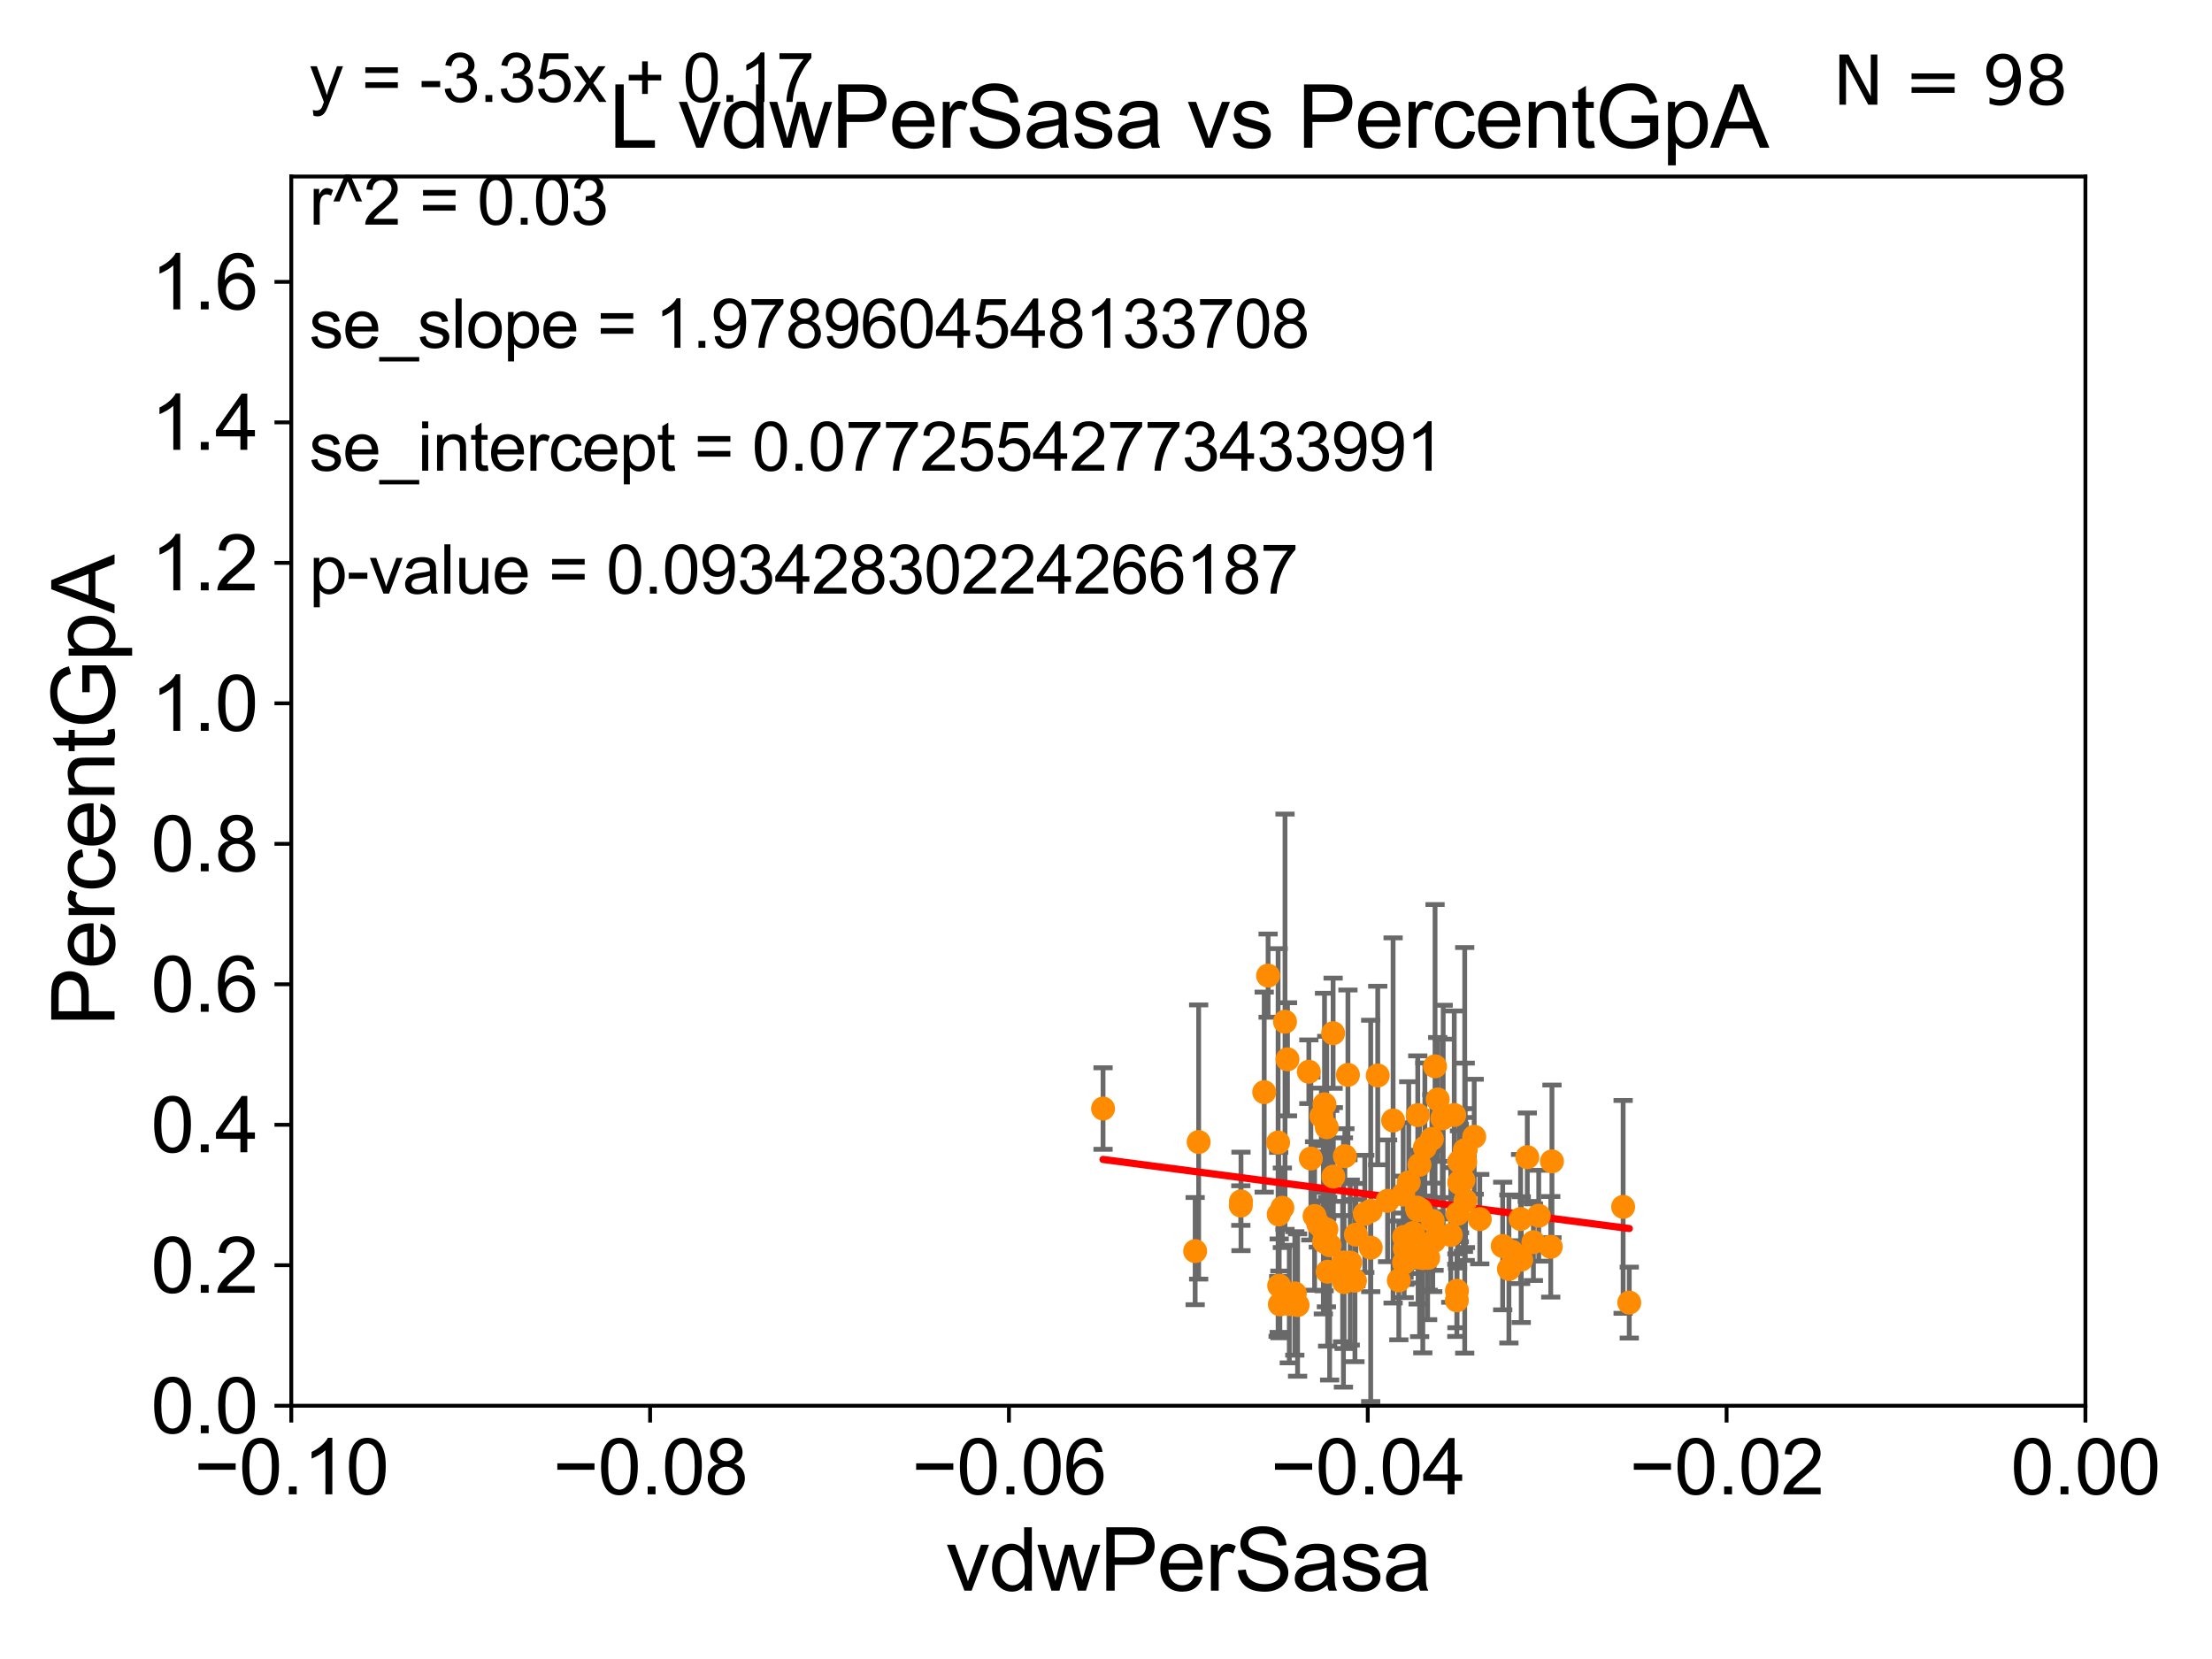 <?xml version="1.0" encoding="utf-8" standalone="no"?>
<!DOCTYPE svg PUBLIC "-//W3C//DTD SVG 1.1//EN"
  "http://www.w3.org/Graphics/SVG/1.1/DTD/svg11.dtd">
<svg xmlns:xlink="http://www.w3.org/1999/xlink" width="460.8pt" height="345.6pt" viewBox="0 0 460.8 345.6" xmlns="http://www.w3.org/2000/svg" version="1.1">
 <defs>
  <style type="text/css">*{stroke-linejoin: round; stroke-linecap: butt}</style>
 </defs>
 <g id="figure_1">
  <g id="patch_1">
   <path d="M 0 345.6 
L 460.8 345.6 
L 460.8 0 
L 0 0 
z
" style="fill: #ffffff"/>
  </g>
  <g id="axes_1">
   <g id="patch_2">
    <path d="M 60.68 292.84 
L 434.43 292.84 
L 434.43 36.775 
L 60.68 36.775 
z
" style="fill: #ffffff"/>
   </g>
   <g id="PathCollection_1">
    <defs>
     <path id="m2d1f7e9cca" d="M 0 1.118 
C 0.297 1.118 0.581 1 0.791 0.791 
C 1 0.581 1.118 0.297 1.118 0 
C 1.118 -0.297 1 -0.581 0.791 -0.791 
C 0.581 -1 0.297 -1.118 0 -1.118 
C -0.297 -1.118 -0.581 -1 -0.791 -0.791 
C -1 -0.581 -1.118 -0.297 -1.118 0 
C -1.118 0.297 -1 0.581 -0.791 0.791 
C -0.581 1 -0.297 1.118 0 1.118 
z
" style="stroke: #ff8c00"/>
    </defs>
    <g clip-path="url(#p812868bbca)">
     <use xlink:href="#m2d1f7e9cca" x="285.553" y="259.913" style="fill: #ff8c00; stroke: #ff8c00"/>
     <use xlink:href="#m2d1f7e9cca" x="303.995" y="241.991" style="fill: #ff8c00; stroke: #ff8c00"/>
     <use xlink:href="#m2d1f7e9cca" x="292.485" y="263.043" style="fill: #ff8c00; stroke: #ff8c00"/>
     <use xlink:href="#m2d1f7e9cca" x="298.948" y="222.136" style="fill: #ff8c00; stroke: #ff8c00"/>
     <use xlink:href="#m2d1f7e9cca" x="323.303" y="241.934" style="fill: #ff8c00; stroke: #ff8c00"/>
     <use xlink:href="#m2d1f7e9cca" x="258.521" y="250.274" style="fill: #ff8c00; stroke: #ff8c00"/>
     <use xlink:href="#m2d1f7e9cca" x="280.8" y="223.915" style="fill: #ff8c00; stroke: #ff8c00"/>
     <use xlink:href="#m2d1f7e9cca" x="276.573" y="264.918" style="fill: #ff8c00; stroke: #ff8c00"/>
     <use xlink:href="#m2d1f7e9cca" x="276.315" y="256.094" style="fill: #ff8c00; stroke: #ff8c00"/>
     <use xlink:href="#m2d1f7e9cca" x="292.515" y="257.665" style="fill: #ff8c00; stroke: #ff8c00"/>
     <use xlink:href="#m2d1f7e9cca" x="303.632" y="252.869" style="fill: #ff8c00; stroke: #ff8c00"/>
     <use xlink:href="#m2d1f7e9cca" x="296.397" y="262.075" style="fill: #ff8c00; stroke: #ff8c00"/>
     <use xlink:href="#m2d1f7e9cca" x="316.903" y="262.405" style="fill: #ff8c00; stroke: #ff8c00"/>
     <use xlink:href="#m2d1f7e9cca" x="297.524" y="262.01" style="fill: #ff8c00; stroke: #ff8c00"/>
     <use xlink:href="#m2d1f7e9cca" x="275.836" y="258.632" style="fill: #ff8c00; stroke: #ff8c00"/>
     <use xlink:href="#m2d1f7e9cca" x="316.769" y="253.941" style="fill: #ff8c00; stroke: #ff8c00"/>
     <use xlink:href="#m2d1f7e9cca" x="273.851" y="253.312" style="fill: #ff8c00; stroke: #ff8c00"/>
     <use xlink:href="#m2d1f7e9cca" x="281.274" y="263.007" style="fill: #ff8c00; stroke: #ff8c00"/>
     <use xlink:href="#m2d1f7e9cca" x="266.379" y="252.991" style="fill: #ff8c00; stroke: #ff8c00"/>
     <use xlink:href="#m2d1f7e9cca" x="267.691" y="212.841" style="fill: #ff8c00; stroke: #ff8c00"/>
     <use xlink:href="#m2d1f7e9cca" x="273.077" y="241.343" style="fill: #ff8c00; stroke: #ff8c00"/>
     <use xlink:href="#m2d1f7e9cca" x="296.825" y="239.066" style="fill: #ff8c00; stroke: #ff8c00"/>
     <use xlink:href="#m2d1f7e9cca" x="338.128" y="251.415" style="fill: #ff8c00; stroke: #ff8c00"/>
     <use xlink:href="#m2d1f7e9cca" x="305.129" y="239.633" style="fill: #ff8c00; stroke: #ff8c00"/>
     <use xlink:href="#m2d1f7e9cca" x="267.142" y="251.594" style="fill: #ff8c00; stroke: #ff8c00"/>
     <use xlink:href="#m2d1f7e9cca" x="272.657" y="223.262" style="fill: #ff8c00; stroke: #ff8c00"/>
     <use xlink:href="#m2d1f7e9cca" x="303.484" y="270.882" style="fill: #ff8c00; stroke: #ff8c00"/>
     <use xlink:href="#m2d1f7e9cca" x="307.106" y="236.801" style="fill: #ff8c00; stroke: #ff8c00"/>
     <use xlink:href="#m2d1f7e9cca" x="299.506" y="229.035" style="fill: #ff8c00; stroke: #ff8c00"/>
     <use xlink:href="#m2d1f7e9cca" x="277.712" y="215.238" style="fill: #ff8c00; stroke: #ff8c00"/>
     <use xlink:href="#m2d1f7e9cca" x="258.487" y="251.144" style="fill: #ff8c00; stroke: #ff8c00"/>
     <use xlink:href="#m2d1f7e9cca" x="266.624" y="271.729" style="fill: #ff8c00; stroke: #ff8c00"/>
     <use xlink:href="#m2d1f7e9cca" x="294.371" y="256.866" style="fill: #ff8c00; stroke: #ff8c00"/>
     <use xlink:href="#m2d1f7e9cca" x="275.92" y="230.042" style="fill: #ff8c00; stroke: #ff8c00"/>
     <use xlink:href="#m2d1f7e9cca" x="314.333" y="264.352" style="fill: #ff8c00; stroke: #ff8c00"/>
     <use xlink:href="#m2d1f7e9cca" x="298.288" y="237.253" style="fill: #ff8c00; stroke: #ff8c00"/>
     <use xlink:href="#m2d1f7e9cca" x="269.733" y="269.441" style="fill: #ff8c00; stroke: #ff8c00"/>
     <use xlink:href="#m2d1f7e9cca" x="276.388" y="234.829" style="fill: #ff8c00; stroke: #ff8c00"/>
     <use xlink:href="#m2d1f7e9cca" x="266.479" y="267.823" style="fill: #ff8c00; stroke: #ff8c00"/>
     <use xlink:href="#m2d1f7e9cca" x="339.406" y="271.352" style="fill: #ff8c00; stroke: #ff8c00"/>
     <use xlink:href="#m2d1f7e9cca" x="318.166" y="241.061" style="fill: #ff8c00; stroke: #ff8c00"/>
     <use xlink:href="#m2d1f7e9cca" x="295.298" y="252.045" style="fill: #ff8c00; stroke: #ff8c00"/>
     <use xlink:href="#m2d1f7e9cca" x="320.549" y="253.254" style="fill: #ff8c00; stroke: #ff8c00"/>
     <use xlink:href="#m2d1f7e9cca" x="295.17" y="251.568" style="fill: #ff8c00; stroke: #ff8c00"/>
     <use xlink:href="#m2d1f7e9cca" x="319.438" y="258.768" style="fill: #ff8c00; stroke: #ff8c00"/>
     <use xlink:href="#m2d1f7e9cca" x="308.265" y="253.967" style="fill: #ff8c00; stroke: #ff8c00"/>
     <use xlink:href="#m2d1f7e9cca" x="268.209" y="220.673" style="fill: #ff8c00; stroke: #ff8c00"/>
     <use xlink:href="#m2d1f7e9cca" x="275.272" y="232.508" style="fill: #ff8c00; stroke: #ff8c00"/>
     <use xlink:href="#m2d1f7e9cca" x="298.469" y="254.347" style="fill: #ff8c00; stroke: #ff8c00"/>
     <use xlink:href="#m2d1f7e9cca" x="300.643" y="232.572" style="fill: #ff8c00; stroke: #ff8c00"/>
     <use xlink:href="#m2d1f7e9cca" x="303.512" y="268.894" style="fill: #ff8c00; stroke: #ff8c00"/>
     <use xlink:href="#m2d1f7e9cca" x="292.311" y="248.845" style="fill: #ff8c00; stroke: #ff8c00"/>
     <use xlink:href="#m2d1f7e9cca" x="248.973" y="260.63" style="fill: #ff8c00; stroke: #ff8c00"/>
     <use xlink:href="#m2d1f7e9cca" x="264.168" y="203.239" style="fill: #ff8c00; stroke: #ff8c00"/>
     <use xlink:href="#m2d1f7e9cca" x="249.702" y="237.902" style="fill: #ff8c00; stroke: #ff8c00"/>
     <use xlink:href="#m2d1f7e9cca" x="305.233" y="242.017" style="fill: #ff8c00; stroke: #ff8c00"/>
     <use xlink:href="#m2d1f7e9cca" x="285.543" y="252.247" style="fill: #ff8c00; stroke: #ff8c00"/>
     <use xlink:href="#m2d1f7e9cca" x="304.858" y="245.828" style="fill: #ff8c00; stroke: #ff8c00"/>
     <use xlink:href="#m2d1f7e9cca" x="292.65" y="260.133" style="fill: #ff8c00; stroke: #ff8c00"/>
     <use xlink:href="#m2d1f7e9cca" x="295.738" y="260.105" style="fill: #ff8c00; stroke: #ff8c00"/>
     <use xlink:href="#m2d1f7e9cca" x="323.048" y="259.734" style="fill: #ff8c00; stroke: #ff8c00"/>
     <use xlink:href="#m2d1f7e9cca" x="298.744" y="258.511" style="fill: #ff8c00; stroke: #ff8c00"/>
     <use xlink:href="#m2d1f7e9cca" x="274.631" y="255" style="fill: #ff8c00; stroke: #ff8c00"/>
     <use xlink:href="#m2d1f7e9cca" x="305.328" y="239.556" style="fill: #ff8c00; stroke: #ff8c00"/>
     <use xlink:href="#m2d1f7e9cca" x="314.916" y="260.73" style="fill: #ff8c00; stroke: #ff8c00"/>
     <use xlink:href="#m2d1f7e9cca" x="302.946" y="232.272" style="fill: #ff8c00; stroke: #ff8c00"/>
     <use xlink:href="#m2d1f7e9cca" x="295.422" y="261.941" style="fill: #ff8c00; stroke: #ff8c00"/>
     <use xlink:href="#m2d1f7e9cca" x="295.955" y="252.041" style="fill: #ff8c00; stroke: #ff8c00"/>
     <use xlink:href="#m2d1f7e9cca" x="294.024" y="259.543" style="fill: #ff8c00; stroke: #ff8c00"/>
     <use xlink:href="#m2d1f7e9cca" x="302.22" y="257.264" style="fill: #ff8c00; stroke: #ff8c00"/>
     <use xlink:href="#m2d1f7e9cca" x="266.254" y="237.999" style="fill: #ff8c00; stroke: #ff8c00"/>
     <use xlink:href="#m2d1f7e9cca" x="291.4" y="266.729" style="fill: #ff8c00; stroke: #ff8c00"/>
     <use xlink:href="#m2d1f7e9cca" x="263.36" y="227.51" style="fill: #ff8c00; stroke: #ff8c00"/>
     <use xlink:href="#m2d1f7e9cca" x="290.207" y="233.413" style="fill: #ff8c00; stroke: #ff8c00"/>
     <use xlink:href="#m2d1f7e9cca" x="282.261" y="266.783" style="fill: #ff8c00; stroke: #ff8c00"/>
     <use xlink:href="#m2d1f7e9cca" x="293.465" y="246.304" style="fill: #ff8c00; stroke: #ff8c00"/>
     <use xlink:href="#m2d1f7e9cca" x="295.699" y="242.651" style="fill: #ff8c00; stroke: #ff8c00"/>
     <use xlink:href="#m2d1f7e9cca" x="279.862" y="263.003" style="fill: #ff8c00; stroke: #ff8c00"/>
     <use xlink:href="#m2d1f7e9cca" x="284.309" y="252.871" style="fill: #ff8c00; stroke: #ff8c00"/>
     <use xlink:href="#m2d1f7e9cca" x="280.161" y="240.841" style="fill: #ff8c00; stroke: #ff8c00"/>
     <use xlink:href="#m2d1f7e9cca" x="282.456" y="257.195" style="fill: #ff8c00; stroke: #ff8c00"/>
     <use xlink:href="#m2d1f7e9cca" x="304" y="246.435" style="fill: #ff8c00; stroke: #ff8c00"/>
     <use xlink:href="#m2d1f7e9cca" x="275.675" y="256.194" style="fill: #ff8c00; stroke: #ff8c00"/>
     <use xlink:href="#m2d1f7e9cca" x="313.041" y="259.567" style="fill: #ff8c00; stroke: #ff8c00"/>
     <use xlink:href="#m2d1f7e9cca" x="270.31" y="271.869" style="fill: #ff8c00; stroke: #ff8c00"/>
     <use xlink:href="#m2d1f7e9cca" x="268.585" y="271.66" style="fill: #ff8c00; stroke: #ff8c00"/>
     <use xlink:href="#m2d1f7e9cca" x="295.347" y="232.291" style="fill: #ff8c00; stroke: #ff8c00"/>
     <use xlink:href="#m2d1f7e9cca" x="276.988" y="259.41" style="fill: #ff8c00; stroke: #ff8c00"/>
     <use xlink:href="#m2d1f7e9cca" x="277.758" y="245.109" style="fill: #ff8c00; stroke: #ff8c00"/>
     <use xlink:href="#m2d1f7e9cca" x="229.785" y="230.927" style="fill: #ff8c00; stroke: #ff8c00"/>
     <use xlink:href="#m2d1f7e9cca" x="287.01" y="224.046" style="fill: #ff8c00; stroke: #ff8c00"/>
     <use xlink:href="#m2d1f7e9cca" x="304.038" y="246.186" style="fill: #ff8c00; stroke: #ff8c00"/>
     <use xlink:href="#m2d1f7e9cca" x="297.402" y="262.035" style="fill: #ff8c00; stroke: #ff8c00"/>
     <use xlink:href="#m2d1f7e9cca" x="300.466" y="232.979" style="fill: #ff8c00; stroke: #ff8c00"/>
     <use xlink:href="#m2d1f7e9cca" x="279.696" y="264.89" style="fill: #ff8c00; stroke: #ff8c00"/>
     <use xlink:href="#m2d1f7e9cca" x="305.277" y="250.132" style="fill: #ff8c00; stroke: #ff8c00"/>
     <use xlink:href="#m2d1f7e9cca" x="289.06" y="250.151" style="fill: #ff8c00; stroke: #ff8c00"/>
     <use xlink:href="#m2d1f7e9cca" x="280" y="267.078" style="fill: #ff8c00; stroke: #ff8c00"/>
    </g>
   </g>
   <g id="matplotlib.axis_1">
    <g id="xtick_1">
     <g id="line2d_1">
      <defs>
       <path id="m4e91a06e12" d="M 0 0 
L 0 3.5 
" style="stroke: #000000; stroke-width: 0.8"/>
      </defs>
      <g>
       <use xlink:href="#m4e91a06e12" x="60.68" y="292.84" style="stroke: #000000; stroke-width: 0.8"/>
      </g>
     </g>
     <g id="text_1">
      <!-- −0.10 -->
      <g transform="translate(40.439 311.293)scale(0.16 -0.16)">
       <defs>
        <path id="ArialMT-2212" d="M 3381 1997 
L 356 1997 
L 356 2522 
L 3381 2522 
L 3381 1997 
z
" transform="scale(0.016)"/>
        <path id="ArialMT-30" d="M 266 2259 
Q 266 3072 433 3567 
Q 600 4063 929 4331 
Q 1259 4600 1759 4600 
Q 2128 4600 2406 4451 
Q 2684 4303 2865 4023 
Q 3047 3744 3150 3342 
Q 3253 2941 3253 2259 
Q 3253 1453 3087 958 
Q 2922 463 2592 192 
Q 2263 -78 1759 -78 
Q 1097 -78 719 397 
Q 266 969 266 2259 
z
M 844 2259 
Q 844 1131 1108 757 
Q 1372 384 1759 384 
Q 2147 384 2411 759 
Q 2675 1134 2675 2259 
Q 2675 3391 2411 3762 
Q 2147 4134 1753 4134 
Q 1366 4134 1134 3806 
Q 844 3388 844 2259 
z
" transform="scale(0.016)"/>
        <path id="ArialMT-2e" d="M 581 0 
L 581 641 
L 1222 641 
L 1222 0 
L 581 0 
z
" transform="scale(0.016)"/>
        <path id="ArialMT-31" d="M 2384 0 
L 1822 0 
L 1822 3584 
Q 1619 3391 1289 3197 
Q 959 3003 697 2906 
L 697 3450 
Q 1169 3672 1522 3987 
Q 1875 4303 2022 4600 
L 2384 4600 
L 2384 0 
z
" transform="scale(0.016)"/>
       </defs>
       <use xlink:href="#ArialMT-2212"/>
       <use xlink:href="#ArialMT-30" x="58.398"/>
       <use xlink:href="#ArialMT-2e" x="114.014"/>
       <use xlink:href="#ArialMT-31" x="141.797"/>
       <use xlink:href="#ArialMT-30" x="197.412"/>
      </g>
     </g>
    </g>
    <g id="xtick_2">
     <g id="line2d_2">
      <g>
       <use xlink:href="#m4e91a06e12" x="135.43" y="292.84" style="stroke: #000000; stroke-width: 0.8"/>
      </g>
     </g>
     <g id="text_2">
      <!-- −0.08 -->
      <g transform="translate(115.189 311.293)scale(0.16 -0.16)">
       <defs>
        <path id="ArialMT-38" d="M 1131 2484 
Q 781 2613 612 2850 
Q 444 3088 444 3419 
Q 444 3919 803 4259 
Q 1163 4600 1759 4600 
Q 2359 4600 2725 4251 
Q 3091 3903 3091 3403 
Q 3091 3084 2923 2848 
Q 2756 2613 2416 2484 
Q 2838 2347 3058 2040 
Q 3278 1734 3278 1309 
Q 3278 722 2862 322 
Q 2447 -78 1769 -78 
Q 1091 -78 675 323 
Q 259 725 259 1325 
Q 259 1772 486 2073 
Q 713 2375 1131 2484 
z
M 1019 3438 
Q 1019 3113 1228 2906 
Q 1438 2700 1772 2700 
Q 2097 2700 2305 2904 
Q 2513 3109 2513 3406 
Q 2513 3716 2298 3927 
Q 2084 4138 1766 4138 
Q 1444 4138 1231 3931 
Q 1019 3725 1019 3438 
z
M 838 1322 
Q 838 1081 952 856 
Q 1066 631 1291 507 
Q 1516 384 1775 384 
Q 2178 384 2440 643 
Q 2703 903 2703 1303 
Q 2703 1709 2433 1975 
Q 2163 2241 1756 2241 
Q 1359 2241 1098 1978 
Q 838 1716 838 1322 
z
" transform="scale(0.016)"/>
       </defs>
       <use xlink:href="#ArialMT-2212"/>
       <use xlink:href="#ArialMT-30" x="58.398"/>
       <use xlink:href="#ArialMT-2e" x="114.014"/>
       <use xlink:href="#ArialMT-30" x="141.797"/>
       <use xlink:href="#ArialMT-38" x="197.412"/>
      </g>
     </g>
    </g>
    <g id="xtick_3">
     <g id="line2d_3">
      <g>
       <use xlink:href="#m4e91a06e12" x="210.18" y="292.84" style="stroke: #000000; stroke-width: 0.8"/>
      </g>
     </g>
     <g id="text_3">
      <!-- −0.06 -->
      <g transform="translate(189.939 311.293)scale(0.16 -0.16)">
       <defs>
        <path id="ArialMT-36" d="M 3184 3459 
L 2625 3416 
Q 2550 3747 2413 3897 
Q 2184 4138 1850 4138 
Q 1581 4138 1378 3988 
Q 1113 3794 959 3422 
Q 806 3050 800 2363 
Q 1003 2672 1297 2822 
Q 1591 2972 1913 2972 
Q 2475 2972 2870 2558 
Q 3266 2144 3266 1488 
Q 3266 1056 3080 686 
Q 2894 316 2569 119 
Q 2244 -78 1831 -78 
Q 1128 -78 684 439 
Q 241 956 241 2144 
Q 241 3472 731 4075 
Q 1159 4600 1884 4600 
Q 2425 4600 2770 4297 
Q 3116 3994 3184 3459 
z
M 888 1484 
Q 888 1194 1011 928 
Q 1134 663 1356 523 
Q 1578 384 1822 384 
Q 2178 384 2434 671 
Q 2691 959 2691 1453 
Q 2691 1928 2437 2201 
Q 2184 2475 1800 2475 
Q 1419 2475 1153 2201 
Q 888 1928 888 1484 
z
" transform="scale(0.016)"/>
       </defs>
       <use xlink:href="#ArialMT-2212"/>
       <use xlink:href="#ArialMT-30" x="58.398"/>
       <use xlink:href="#ArialMT-2e" x="114.014"/>
       <use xlink:href="#ArialMT-30" x="141.797"/>
       <use xlink:href="#ArialMT-36" x="197.412"/>
      </g>
     </g>
    </g>
    <g id="xtick_4">
     <g id="line2d_4">
      <g>
       <use xlink:href="#m4e91a06e12" x="284.93" y="292.84" style="stroke: #000000; stroke-width: 0.8"/>
      </g>
     </g>
     <g id="text_4">
      <!-- −0.04 -->
      <g transform="translate(264.689 311.293)scale(0.16 -0.16)">
       <defs>
        <path id="ArialMT-34" d="M 2069 0 
L 2069 1097 
L 81 1097 
L 81 1613 
L 2172 4581 
L 2631 4581 
L 2631 1613 
L 3250 1613 
L 3250 1097 
L 2631 1097 
L 2631 0 
L 2069 0 
z
M 2069 1613 
L 2069 3678 
L 634 1613 
L 2069 1613 
z
" transform="scale(0.016)"/>
       </defs>
       <use xlink:href="#ArialMT-2212"/>
       <use xlink:href="#ArialMT-30" x="58.398"/>
       <use xlink:href="#ArialMT-2e" x="114.014"/>
       <use xlink:href="#ArialMT-30" x="141.797"/>
       <use xlink:href="#ArialMT-34" x="197.412"/>
      </g>
     </g>
    </g>
    <g id="xtick_5">
     <g id="line2d_5">
      <g>
       <use xlink:href="#m4e91a06e12" x="359.68" y="292.84" style="stroke: #000000; stroke-width: 0.8"/>
      </g>
     </g>
     <g id="text_5">
      <!-- −0.02 -->
      <g transform="translate(339.439 311.293)scale(0.16 -0.16)">
       <defs>
        <path id="ArialMT-32" d="M 3222 541 
L 3222 0 
L 194 0 
Q 188 203 259 391 
Q 375 700 629 1000 
Q 884 1300 1366 1694 
Q 2113 2306 2375 2664 
Q 2638 3022 2638 3341 
Q 2638 3675 2398 3904 
Q 2159 4134 1775 4134 
Q 1369 4134 1125 3890 
Q 881 3647 878 3216 
L 300 3275 
Q 359 3922 746 4261 
Q 1134 4600 1788 4600 
Q 2447 4600 2831 4234 
Q 3216 3869 3216 3328 
Q 3216 3053 3103 2787 
Q 2991 2522 2730 2228 
Q 2469 1934 1863 1422 
Q 1356 997 1212 845 
Q 1069 694 975 541 
L 3222 541 
z
" transform="scale(0.016)"/>
       </defs>
       <use xlink:href="#ArialMT-2212"/>
       <use xlink:href="#ArialMT-30" x="58.398"/>
       <use xlink:href="#ArialMT-2e" x="114.014"/>
       <use xlink:href="#ArialMT-30" x="141.797"/>
       <use xlink:href="#ArialMT-32" x="197.412"/>
      </g>
     </g>
    </g>
    <g id="xtick_6">
     <g id="line2d_6">
      <g>
       <use xlink:href="#m4e91a06e12" x="434.43" y="292.84" style="stroke: #000000; stroke-width: 0.8"/>
      </g>
     </g>
     <g id="text_6">
      <!-- 0.00 -->
      <g transform="translate(418.861 311.293)scale(0.16 -0.16)">
       <use xlink:href="#ArialMT-30"/>
       <use xlink:href="#ArialMT-2e" x="55.615"/>
       <use xlink:href="#ArialMT-30" x="83.398"/>
       <use xlink:href="#ArialMT-30" x="139.014"/>
      </g>
     </g>
    </g>
    <g id="text_7">
     <!-- vdwPerSasa -->
     <g transform="translate(197.033 331.357)scale(0.18 -0.18)">
      <defs>
       <path id="ArialMT-76" d="M 1344 0 
L 81 3319 
L 675 3319 
L 1388 1331 
Q 1503 1009 1600 663 
Q 1675 925 1809 1294 
L 2547 3319 
L 3125 3319 
L 1869 0 
L 1344 0 
z
" transform="scale(0.016)"/>
       <path id="ArialMT-64" d="M 2575 0 
L 2575 419 
Q 2259 -75 1647 -75 
Q 1250 -75 917 144 
Q 584 363 401 755 
Q 219 1147 219 1656 
Q 219 2153 384 2558 
Q 550 2963 881 3178 
Q 1213 3394 1622 3394 
Q 1922 3394 2156 3267 
Q 2391 3141 2538 2938 
L 2538 4581 
L 3097 4581 
L 3097 0 
L 2575 0 
z
M 797 1656 
Q 797 1019 1065 703 
Q 1334 388 1700 388 
Q 2069 388 2326 689 
Q 2584 991 2584 1609 
Q 2584 2291 2321 2609 
Q 2059 2928 1675 2928 
Q 1300 2928 1048 2622 
Q 797 2316 797 1656 
z
" transform="scale(0.016)"/>
       <path id="ArialMT-77" d="M 1034 0 
L 19 3319 
L 600 3319 
L 1128 1403 
L 1325 691 
Q 1338 744 1497 1375 
L 2025 3319 
L 2603 3319 
L 3100 1394 
L 3266 759 
L 3456 1400 
L 4025 3319 
L 4572 3319 
L 3534 0 
L 2950 0 
L 2422 1988 
L 2294 2553 
L 1622 0 
L 1034 0 
z
" transform="scale(0.016)"/>
       <path id="ArialMT-50" d="M 494 0 
L 494 4581 
L 2222 4581 
Q 2678 4581 2919 4538 
Q 3256 4481 3484 4323 
Q 3713 4166 3852 3881 
Q 3991 3597 3991 3256 
Q 3991 2672 3619 2267 
Q 3247 1863 2275 1863 
L 1100 1863 
L 1100 0 
L 494 0 
z
M 1100 2403 
L 2284 2403 
Q 2872 2403 3119 2622 
Q 3366 2841 3366 3238 
Q 3366 3525 3220 3729 
Q 3075 3934 2838 4000 
Q 2684 4041 2272 4041 
L 1100 4041 
L 1100 2403 
z
" transform="scale(0.016)"/>
       <path id="ArialMT-65" d="M 2694 1069 
L 3275 997 
Q 3138 488 2766 206 
Q 2394 -75 1816 -75 
Q 1088 -75 661 373 
Q 234 822 234 1631 
Q 234 2469 665 2931 
Q 1097 3394 1784 3394 
Q 2450 3394 2872 2941 
Q 3294 2488 3294 1666 
Q 3294 1616 3291 1516 
L 816 1516 
Q 847 969 1125 678 
Q 1403 388 1819 388 
Q 2128 388 2347 550 
Q 2566 713 2694 1069 
z
M 847 1978 
L 2700 1978 
Q 2663 2397 2488 2606 
Q 2219 2931 1791 2931 
Q 1403 2931 1139 2672 
Q 875 2413 847 1978 
z
" transform="scale(0.016)"/>
       <path id="ArialMT-72" d="M 416 0 
L 416 3319 
L 922 3319 
L 922 2816 
Q 1116 3169 1280 3281 
Q 1444 3394 1641 3394 
Q 1925 3394 2219 3213 
L 2025 2691 
Q 1819 2813 1613 2813 
Q 1428 2813 1281 2702 
Q 1134 2591 1072 2394 
Q 978 2094 978 1738 
L 978 0 
L 416 0 
z
" transform="scale(0.016)"/>
       <path id="ArialMT-53" d="M 288 1472 
L 859 1522 
Q 900 1178 1048 958 
Q 1197 738 1509 602 
Q 1822 466 2213 466 
Q 2559 466 2825 569 
Q 3091 672 3220 851 
Q 3350 1031 3350 1244 
Q 3350 1459 3225 1620 
Q 3100 1781 2813 1891 
Q 2628 1963 1997 2114 
Q 1366 2266 1113 2400 
Q 784 2572 623 2826 
Q 463 3081 463 3397 
Q 463 3744 659 4045 
Q 856 4347 1234 4503 
Q 1613 4659 2075 4659 
Q 2584 4659 2973 4495 
Q 3363 4331 3572 4012 
Q 3781 3694 3797 3291 
L 3216 3247 
Q 3169 3681 2898 3903 
Q 2628 4125 2100 4125 
Q 1550 4125 1298 3923 
Q 1047 3722 1047 3438 
Q 1047 3191 1225 3031 
Q 1400 2872 2139 2705 
Q 2878 2538 3153 2413 
Q 3553 2228 3743 1945 
Q 3934 1663 3934 1294 
Q 3934 928 3725 604 
Q 3516 281 3123 101 
Q 2731 -78 2241 -78 
Q 1619 -78 1198 103 
Q 778 284 539 648 
Q 300 1013 288 1472 
z
" transform="scale(0.016)"/>
       <path id="ArialMT-61" d="M 2588 409 
Q 2275 144 1986 34 
Q 1697 -75 1366 -75 
Q 819 -75 525 192 
Q 231 459 231 875 
Q 231 1119 342 1320 
Q 453 1522 633 1644 
Q 813 1766 1038 1828 
Q 1203 1872 1538 1913 
Q 2219 1994 2541 2106 
Q 2544 2222 2544 2253 
Q 2544 2597 2384 2738 
Q 2169 2928 1744 2928 
Q 1347 2928 1158 2789 
Q 969 2650 878 2297 
L 328 2372 
Q 403 2725 575 2942 
Q 747 3159 1072 3276 
Q 1397 3394 1825 3394 
Q 2250 3394 2515 3294 
Q 2781 3194 2906 3042 
Q 3031 2891 3081 2659 
Q 3109 2516 3109 2141 
L 3109 1391 
Q 3109 606 3145 398 
Q 3181 191 3288 0 
L 2700 0 
Q 2613 175 2588 409 
z
M 2541 1666 
Q 2234 1541 1622 1453 
Q 1275 1403 1131 1340 
Q 988 1278 909 1158 
Q 831 1038 831 891 
Q 831 666 1001 516 
Q 1172 366 1500 366 
Q 1825 366 2078 508 
Q 2331 650 2450 897 
Q 2541 1088 2541 1459 
L 2541 1666 
z
" transform="scale(0.016)"/>
       <path id="ArialMT-73" d="M 197 991 
L 753 1078 
Q 800 744 1014 566 
Q 1228 388 1613 388 
Q 2000 388 2187 545 
Q 2375 703 2375 916 
Q 2375 1106 2209 1216 
Q 2094 1291 1634 1406 
Q 1016 1563 777 1677 
Q 538 1791 414 1992 
Q 291 2194 291 2438 
Q 291 2659 392 2848 
Q 494 3038 669 3163 
Q 800 3259 1026 3326 
Q 1253 3394 1513 3394 
Q 1903 3394 2198 3281 
Q 2494 3169 2634 2976 
Q 2775 2784 2828 2463 
L 2278 2388 
Q 2241 2644 2061 2787 
Q 1881 2931 1553 2931 
Q 1166 2931 1000 2803 
Q 834 2675 834 2503 
Q 834 2394 903 2306 
Q 972 2216 1119 2156 
Q 1203 2125 1616 2013 
Q 2213 1853 2448 1751 
Q 2684 1650 2818 1456 
Q 2953 1263 2953 975 
Q 2953 694 2789 445 
Q 2625 197 2315 61 
Q 2006 -75 1616 -75 
Q 969 -75 630 194 
Q 291 463 197 991 
z
" transform="scale(0.016)"/>
      </defs>
      <use xlink:href="#ArialMT-76"/>
      <use xlink:href="#ArialMT-64" x="50"/>
      <use xlink:href="#ArialMT-77" x="105.615"/>
      <use xlink:href="#ArialMT-50" x="177.832"/>
      <use xlink:href="#ArialMT-65" x="244.531"/>
      <use xlink:href="#ArialMT-72" x="300.146"/>
      <use xlink:href="#ArialMT-53" x="333.447"/>
      <use xlink:href="#ArialMT-61" x="400.146"/>
      <use xlink:href="#ArialMT-73" x="455.762"/>
      <use xlink:href="#ArialMT-61" x="505.762"/>
     </g>
    </g>
   </g>
   <g id="matplotlib.axis_2">
    <g id="ytick_1">
     <g id="line2d_7">
      <defs>
       <path id="m1bbe639f24" d="M 0 0 
L -3.5 0 
" style="stroke: #000000; stroke-width: 0.8"/>
      </defs>
      <g>
       <use xlink:href="#m1bbe639f24" x="60.68" y="292.84" style="stroke: #000000; stroke-width: 0.8"/>
      </g>
     </g>
     <g id="text_8">
      <!-- 0.0 -->
      <g transform="translate(31.44 298.566)scale(0.16 -0.16)">
       <use xlink:href="#ArialMT-30"/>
       <use xlink:href="#ArialMT-2e" x="55.615"/>
       <use xlink:href="#ArialMT-30" x="83.398"/>
      </g>
     </g>
    </g>
    <g id="ytick_2">
     <g id="line2d_8">
      <g>
       <use xlink:href="#m1bbe639f24" x="60.68" y="263.575" style="stroke: #000000; stroke-width: 0.8"/>
      </g>
     </g>
     <g id="text_9">
      <!-- 0.2 -->
      <g transform="translate(31.44 269.302)scale(0.16 -0.16)">
       <use xlink:href="#ArialMT-30"/>
       <use xlink:href="#ArialMT-2e" x="55.615"/>
       <use xlink:href="#ArialMT-32" x="83.398"/>
      </g>
     </g>
    </g>
    <g id="ytick_3">
     <g id="line2d_9">
      <g>
       <use xlink:href="#m1bbe639f24" x="60.68" y="234.311" style="stroke: #000000; stroke-width: 0.8"/>
      </g>
     </g>
     <g id="text_10">
      <!-- 0.4 -->
      <g transform="translate(31.44 240.037)scale(0.16 -0.16)">
       <use xlink:href="#ArialMT-30"/>
       <use xlink:href="#ArialMT-2e" x="55.615"/>
       <use xlink:href="#ArialMT-34" x="83.398"/>
      </g>
     </g>
    </g>
    <g id="ytick_4">
     <g id="line2d_10">
      <g>
       <use xlink:href="#m1bbe639f24" x="60.68" y="205.046" style="stroke: #000000; stroke-width: 0.8"/>
      </g>
     </g>
     <g id="text_11">
      <!-- 0.6 -->
      <g transform="translate(31.44 210.772)scale(0.16 -0.16)">
       <use xlink:href="#ArialMT-30"/>
       <use xlink:href="#ArialMT-2e" x="55.615"/>
       <use xlink:href="#ArialMT-36" x="83.398"/>
      </g>
     </g>
    </g>
    <g id="ytick_5">
     <g id="line2d_11">
      <g>
       <use xlink:href="#m1bbe639f24" x="60.68" y="175.782" style="stroke: #000000; stroke-width: 0.8"/>
      </g>
     </g>
     <g id="text_12">
      <!-- 0.8 -->
      <g transform="translate(31.44 181.508)scale(0.16 -0.16)">
       <use xlink:href="#ArialMT-30"/>
       <use xlink:href="#ArialMT-2e" x="55.615"/>
       <use xlink:href="#ArialMT-38" x="83.398"/>
      </g>
     </g>
    </g>
    <g id="ytick_6">
     <g id="line2d_12">
      <g>
       <use xlink:href="#m1bbe639f24" x="60.68" y="146.517" style="stroke: #000000; stroke-width: 0.8"/>
      </g>
     </g>
     <g id="text_13">
      <!-- 1.0 -->
      <g transform="translate(31.44 152.243)scale(0.16 -0.16)">
       <use xlink:href="#ArialMT-31"/>
       <use xlink:href="#ArialMT-2e" x="55.615"/>
       <use xlink:href="#ArialMT-30" x="83.398"/>
      </g>
     </g>
    </g>
    <g id="ytick_7">
     <g id="line2d_13">
      <g>
       <use xlink:href="#m1bbe639f24" x="60.68" y="117.252" style="stroke: #000000; stroke-width: 0.8"/>
      </g>
     </g>
     <g id="text_14">
      <!-- 1.2 -->
      <g transform="translate(31.44 122.979)scale(0.16 -0.16)">
       <use xlink:href="#ArialMT-31"/>
       <use xlink:href="#ArialMT-2e" x="55.615"/>
       <use xlink:href="#ArialMT-32" x="83.398"/>
      </g>
     </g>
    </g>
    <g id="ytick_8">
     <g id="line2d_14">
      <g>
       <use xlink:href="#m1bbe639f24" x="60.68" y="87.988" style="stroke: #000000; stroke-width: 0.8"/>
      </g>
     </g>
     <g id="text_15">
      <!-- 1.4 -->
      <g transform="translate(31.44 93.714)scale(0.16 -0.16)">
       <use xlink:href="#ArialMT-31"/>
       <use xlink:href="#ArialMT-2e" x="55.615"/>
       <use xlink:href="#ArialMT-34" x="83.398"/>
      </g>
     </g>
    </g>
    <g id="ytick_9">
     <g id="line2d_15">
      <g>
       <use xlink:href="#m1bbe639f24" x="60.68" y="58.723" style="stroke: #000000; stroke-width: 0.8"/>
      </g>
     </g>
     <g id="text_16">
      <!-- 1.6 -->
      <g transform="translate(31.44 64.45)scale(0.16 -0.16)">
       <use xlink:href="#ArialMT-31"/>
       <use xlink:href="#ArialMT-2e" x="55.615"/>
       <use xlink:href="#ArialMT-36" x="83.398"/>
      </g>
     </g>
    </g>
    <g id="text_17">
     <!-- PercentGpA -->
     <g transform="translate(23.863 213.831)rotate(-90)scale(0.18 -0.18)">
      <defs>
       <path id="ArialMT-63" d="M 2588 1216 
L 3141 1144 
Q 3050 572 2676 248 
Q 2303 -75 1759 -75 
Q 1078 -75 664 370 
Q 250 816 250 1647 
Q 250 2184 428 2587 
Q 606 2991 970 3192 
Q 1334 3394 1763 3394 
Q 2303 3394 2647 3120 
Q 2991 2847 3088 2344 
L 2541 2259 
Q 2463 2594 2264 2762 
Q 2066 2931 1784 2931 
Q 1359 2931 1093 2626 
Q 828 2322 828 1663 
Q 828 994 1084 691 
Q 1341 388 1753 388 
Q 2084 388 2306 591 
Q 2528 794 2588 1216 
z
" transform="scale(0.016)"/>
       <path id="ArialMT-6e" d="M 422 0 
L 422 3319 
L 928 3319 
L 928 2847 
Q 1294 3394 1984 3394 
Q 2284 3394 2536 3286 
Q 2788 3178 2913 3003 
Q 3038 2828 3088 2588 
Q 3119 2431 3119 2041 
L 3119 0 
L 2556 0 
L 2556 2019 
Q 2556 2363 2490 2533 
Q 2425 2703 2258 2804 
Q 2091 2906 1866 2906 
Q 1506 2906 1245 2678 
Q 984 2450 984 1813 
L 984 0 
L 422 0 
z
" transform="scale(0.016)"/>
       <path id="ArialMT-74" d="M 1650 503 
L 1731 6 
Q 1494 -44 1306 -44 
Q 1000 -44 831 53 
Q 663 150 594 308 
Q 525 466 525 972 
L 525 2881 
L 113 2881 
L 113 3319 
L 525 3319 
L 525 4141 
L 1084 4478 
L 1084 3319 
L 1650 3319 
L 1650 2881 
L 1084 2881 
L 1084 941 
Q 1084 700 1114 631 
Q 1144 563 1211 522 
Q 1278 481 1403 481 
Q 1497 481 1650 503 
z
" transform="scale(0.016)"/>
       <path id="ArialMT-47" d="M 2638 1797 
L 2638 2334 
L 4578 2338 
L 4578 638 
Q 4131 281 3656 101 
Q 3181 -78 2681 -78 
Q 2006 -78 1454 211 
Q 903 500 622 1047 
Q 341 1594 341 2269 
Q 341 2938 620 3517 
Q 900 4097 1425 4378 
Q 1950 4659 2634 4659 
Q 3131 4659 3532 4498 
Q 3934 4338 4162 4050 
Q 4391 3763 4509 3300 
L 3963 3150 
Q 3859 3500 3706 3700 
Q 3553 3900 3268 4020 
Q 2984 4141 2638 4141 
Q 2222 4141 1919 4014 
Q 1616 3888 1430 3681 
Q 1244 3475 1141 3228 
Q 966 2803 966 2306 
Q 966 1694 1177 1281 
Q 1388 869 1791 669 
Q 2194 469 2647 469 
Q 3041 469 3416 620 
Q 3791 772 3984 944 
L 3984 1797 
L 2638 1797 
z
" transform="scale(0.016)"/>
       <path id="ArialMT-70" d="M 422 -1272 
L 422 3319 
L 934 3319 
L 934 2888 
Q 1116 3141 1344 3267 
Q 1572 3394 1897 3394 
Q 2322 3394 2647 3175 
Q 2972 2956 3137 2557 
Q 3303 2159 3303 1684 
Q 3303 1175 3120 767 
Q 2938 359 2589 142 
Q 2241 -75 1856 -75 
Q 1575 -75 1351 44 
Q 1128 163 984 344 
L 984 -1272 
L 422 -1272 
z
M 931 1641 
Q 931 1000 1190 694 
Q 1450 388 1819 388 
Q 2194 388 2461 705 
Q 2728 1022 2728 1688 
Q 2728 2322 2467 2637 
Q 2206 2953 1844 2953 
Q 1484 2953 1207 2617 
Q 931 2281 931 1641 
z
" transform="scale(0.016)"/>
       <path id="ArialMT-41" d="M -9 0 
L 1750 4581 
L 2403 4581 
L 4278 0 
L 3588 0 
L 3053 1388 
L 1138 1388 
L 634 0 
L -9 0 
z
M 1313 1881 
L 2866 1881 
L 2388 3150 
Q 2169 3728 2063 4100 
Q 1975 3659 1816 3225 
L 1313 1881 
z
" transform="scale(0.016)"/>
      </defs>
      <use xlink:href="#ArialMT-50"/>
      <use xlink:href="#ArialMT-65" x="66.699"/>
      <use xlink:href="#ArialMT-72" x="122.314"/>
      <use xlink:href="#ArialMT-63" x="155.615"/>
      <use xlink:href="#ArialMT-65" x="205.615"/>
      <use xlink:href="#ArialMT-6e" x="261.23"/>
      <use xlink:href="#ArialMT-74" x="316.846"/>
      <use xlink:href="#ArialMT-47" x="344.629"/>
      <use xlink:href="#ArialMT-70" x="422.412"/>
      <use xlink:href="#ArialMT-41" x="478.027"/>
     </g>
    </g>
   </g>
   <g id="LineCollection_1">
    <path d="M 285.553 269.073 
L 285.553 250.753 
" clip-path="url(#p812868bbca)" style="fill: none; stroke: #696969"/>
    <path d="M 303.995 252.974 
L 303.995 231.008 
" clip-path="url(#p812868bbca)" style="fill: none; stroke: #696969"/>
    <path d="M 292.485 266.095 
L 292.485 259.991 
" clip-path="url(#p812868bbca)" style="fill: none; stroke: #696969"/>
    <path d="M 298.948 255.839 
L 298.948 188.433 
" clip-path="url(#p812868bbca)" style="fill: none; stroke: #696969"/>
    <path d="M 323.303 257.835 
L 323.303 226.034 
" clip-path="url(#p812868bbca)" style="fill: none; stroke: #696969"/>
    <path d="M 258.521 260.531 
L 258.521 240.018 
" clip-path="url(#p812868bbca)" style="fill: none; stroke: #696969"/>
    <path d="M 280.8 241.594 
L 280.8 206.236 
" clip-path="url(#p812868bbca)" style="fill: none; stroke: #696969"/>
    <path d="M 276.573 280.424 
L 276.573 249.412 
" clip-path="url(#p812868bbca)" style="fill: none; stroke: #696969"/>
    <path d="M 276.315 272.236 
L 276.315 239.952 
" clip-path="url(#p812868bbca)" style="fill: none; stroke: #696969"/>
    <path d="M 292.515 270.321 
L 292.515 245.01 
" clip-path="url(#p812868bbca)" style="fill: none; stroke: #696969"/>
    <path d="M 303.632 264.144 
L 303.632 241.594 
" clip-path="url(#p812868bbca)" style="fill: none; stroke: #696969"/>
    <path d="M 296.397 281.829 
L 296.397 242.322 
" clip-path="url(#p812868bbca)" style="fill: none; stroke: #696969"/>
    <path d="M 316.903 275.502 
L 316.903 249.307 
" clip-path="url(#p812868bbca)" style="fill: none; stroke: #696969"/>
    <path d="M 297.524 268.767 
L 297.524 255.254 
" clip-path="url(#p812868bbca)" style="fill: none; stroke: #696969"/>
    <path d="M 275.836 268.908 
L 275.836 248.356 
" clip-path="url(#p812868bbca)" style="fill: none; stroke: #696969"/>
    <path d="M 316.769 267.385 
L 316.769 240.497 
" clip-path="url(#p812868bbca)" style="fill: none; stroke: #696969"/>
    <path d="M 273.851 268.777 
L 273.851 237.846 
" clip-path="url(#p812868bbca)" style="fill: none; stroke: #696969"/>
    <path d="M 281.274 280.203 
L 281.274 245.812 
" clip-path="url(#p812868bbca)" style="fill: none; stroke: #696969"/>
    <path d="M 266.379 265.922 
L 266.379 240.06 
" clip-path="url(#p812868bbca)" style="fill: none; stroke: #696969"/>
    <path d="M 267.691 256.096 
L 267.691 169.585 
" clip-path="url(#p812868bbca)" style="fill: none; stroke: #696969"/>
    <path d="M 273.077 258.314 
L 273.077 224.371 
" clip-path="url(#p812868bbca)" style="fill: none; stroke: #696969"/>
    <path d="M 296.825 256.69 
L 296.825 221.441 
" clip-path="url(#p812868bbca)" style="fill: none; stroke: #696969"/>
    <path d="M 338.128 273.587 
L 338.128 229.244 
" clip-path="url(#p812868bbca)" style="fill: none; stroke: #696969"/>
    <path d="M 305.129 281.882 
L 305.129 197.385 
" clip-path="url(#p812868bbca)" style="fill: none; stroke: #696969"/>
    <path d="M 267.142 259.884 
L 267.142 243.305 
" clip-path="url(#p812868bbca)" style="fill: none; stroke: #696969"/>
    <path d="M 272.657 229.891 
L 272.657 216.634 
" clip-path="url(#p812868bbca)" style="fill: none; stroke: #696969"/>
    <path d="M 303.484 278.408 
L 303.484 263.356 
" clip-path="url(#p812868bbca)" style="fill: none; stroke: #696969"/>
    <path d="M 307.106 248.777 
L 307.106 224.825 
" clip-path="url(#p812868bbca)" style="fill: none; stroke: #696969"/>
    <path d="M 299.506 241.938 
L 299.506 216.132 
" clip-path="url(#p812868bbca)" style="fill: none; stroke: #696969"/>
    <path d="M 277.712 226.716 
L 277.712 203.759 
" clip-path="url(#p812868bbca)" style="fill: none; stroke: #696969"/>
    <path d="M 258.487 255.268 
L 258.487 247.021 
" clip-path="url(#p812868bbca)" style="fill: none; stroke: #696969"/>
    <path d="M 266.624 278.679 
L 266.624 264.778 
" clip-path="url(#p812868bbca)" style="fill: none; stroke: #696969"/>
    <path d="M 294.371 264.014 
L 294.371 249.719 
" clip-path="url(#p812868bbca)" style="fill: none; stroke: #696969"/>
    <path d="M 275.92 253.172 
L 275.92 206.911 
" clip-path="url(#p812868bbca)" style="fill: none; stroke: #696969"/>
    <path d="M 314.333 279.767 
L 314.333 248.938 
" clip-path="url(#p812868bbca)" style="fill: none; stroke: #696969"/>
    <path d="M 298.288 246.469 
L 298.288 228.036 
" clip-path="url(#p812868bbca)" style="fill: none; stroke: #696969"/>
    <path d="M 269.733 282.303 
L 269.733 256.578 
" clip-path="url(#p812868bbca)" style="fill: none; stroke: #696969"/>
    <path d="M 276.388 253.778 
L 276.388 215.881 
" clip-path="url(#p812868bbca)" style="fill: none; stroke: #696969"/>
    <path d="M 266.479 277.554 
L 266.479 258.093 
" clip-path="url(#p812868bbca)" style="fill: none; stroke: #696969"/>
    <path d="M 339.406 278.743 
L 339.406 263.961 
" clip-path="url(#p812868bbca)" style="fill: none; stroke: #696969"/>
    <path d="M 318.166 250.273 
L 318.166 231.849 
" clip-path="url(#p812868bbca)" style="fill: none; stroke: #696969"/>
    <path d="M 295.298 259.556 
L 295.298 244.534 
" clip-path="url(#p812868bbca)" style="fill: none; stroke: #696969"/>
    <path d="M 320.549 262.723 
L 320.549 243.784 
" clip-path="url(#p812868bbca)" style="fill: none; stroke: #696969"/>
    <path d="M 295.17 263.519 
L 295.17 239.616 
" clip-path="url(#p812868bbca)" style="fill: none; stroke: #696969"/>
    <path d="M 319.438 266.75 
L 319.438 250.785 
" clip-path="url(#p812868bbca)" style="fill: none; stroke: #696969"/>
    <path d="M 308.265 263.286 
L 308.265 244.648 
" clip-path="url(#p812868bbca)" style="fill: none; stroke: #696969"/>
    <path d="M 268.209 232.452 
L 268.209 208.893 
" clip-path="url(#p812868bbca)" style="fill: none; stroke: #696969"/>
    <path d="M 275.272 238.349 
L 275.272 226.668 
" clip-path="url(#p812868bbca)" style="fill: none; stroke: #696969"/>
    <path d="M 298.469 269.064 
L 298.469 239.631 
" clip-path="url(#p812868bbca)" style="fill: none; stroke: #696969"/>
    <path d="M 300.643 255.734 
L 300.643 209.411 
" clip-path="url(#p812868bbca)" style="fill: none; stroke: #696969"/>
    <path d="M 303.512 276.59 
L 303.512 261.197 
" clip-path="url(#p812868bbca)" style="fill: none; stroke: #696969"/>
    <path d="M 292.311 263.794 
L 292.311 233.897 
" clip-path="url(#p812868bbca)" style="fill: none; stroke: #696969"/>
    <path d="M 248.973 271.792 
L 248.973 249.468 
" clip-path="url(#p812868bbca)" style="fill: none; stroke: #696969"/>
    <path d="M 264.168 211.906 
L 264.168 194.572 
" clip-path="url(#p812868bbca)" style="fill: none; stroke: #696969"/>
    <path d="M 249.702 266.457 
L 249.702 209.348 
" clip-path="url(#p812868bbca)" style="fill: none; stroke: #696969"/>
    <path d="M 305.233 262.567 
L 305.233 221.468 
" clip-path="url(#p812868bbca)" style="fill: none; stroke: #696969"/>
    <path d="M 285.543 291.961 
L 285.543 212.534 
" clip-path="url(#p812868bbca)" style="fill: none; stroke: #696969"/>
    <path d="M 304.858 260.704 
L 304.858 230.953 
" clip-path="url(#p812868bbca)" style="fill: none; stroke: #696969"/>
    <path d="M 292.65 267.566 
L 292.65 252.699 
" clip-path="url(#p812868bbca)" style="fill: none; stroke: #696969"/>
    <path d="M 295.738 278.441 
L 295.738 241.768 
" clip-path="url(#p812868bbca)" style="fill: none; stroke: #696969"/>
    <path d="M 323.048 270.211 
L 323.048 249.257 
" clip-path="url(#p812868bbca)" style="fill: none; stroke: #696969"/>
    <path d="M 298.744 264.631 
L 298.744 252.392 
" clip-path="url(#p812868bbca)" style="fill: none; stroke: #696969"/>
    <path d="M 274.631 259.798 
L 274.631 250.201 
" clip-path="url(#p812868bbca)" style="fill: none; stroke: #696969"/>
    <path d="M 305.328 246.322 
L 305.328 232.79 
" clip-path="url(#p812868bbca)" style="fill: none; stroke: #696969"/>
    <path d="M 314.916 262.991 
L 314.916 258.468 
" clip-path="url(#p812868bbca)" style="fill: none; stroke: #696969"/>
    <path d="M 302.946 253.941 
L 302.946 210.602 
" clip-path="url(#p812868bbca)" style="fill: none; stroke: #696969"/>
    <path d="M 295.422 271.65 
L 295.422 252.231 
" clip-path="url(#p812868bbca)" style="fill: none; stroke: #696969"/>
    <path d="M 295.955 263.68 
L 295.955 240.402 
" clip-path="url(#p812868bbca)" style="fill: none; stroke: #696969"/>
    <path d="M 294.024 265.293 
L 294.024 253.793 
" clip-path="url(#p812868bbca)" style="fill: none; stroke: #696969"/>
    <path d="M 302.22 271.295 
L 302.22 243.234 
" clip-path="url(#p812868bbca)" style="fill: none; stroke: #696969"/>
    <path d="M 266.254 278.378 
L 266.254 197.62 
" clip-path="url(#p812868bbca)" style="fill: none; stroke: #696969"/>
    <path d="M 291.4 279.104 
L 291.4 254.354 
" clip-path="url(#p812868bbca)" style="fill: none; stroke: #696969"/>
    <path d="M 263.36 248.347 
L 263.36 206.673 
" clip-path="url(#p812868bbca)" style="fill: none; stroke: #696969"/>
    <path d="M 290.207 271.451 
L 290.207 195.376 
" clip-path="url(#p812868bbca)" style="fill: none; stroke: #696969"/>
    <path d="M 282.261 283.664 
L 282.261 249.903 
" clip-path="url(#p812868bbca)" style="fill: none; stroke: #696969"/>
    <path d="M 293.465 267.265 
L 293.465 225.344 
" clip-path="url(#p812868bbca)" style="fill: none; stroke: #696969"/>
    <path d="M 295.699 253.762 
L 295.699 231.54 
" clip-path="url(#p812868bbca)" style="fill: none; stroke: #696969"/>
    <path d="M 279.862 288.965 
L 279.862 237.042 
" clip-path="url(#p812868bbca)" style="fill: none; stroke: #696969"/>
    <path d="M 284.309 265.075 
L 284.309 240.667 
" clip-path="url(#p812868bbca)" style="fill: none; stroke: #696969"/>
    <path d="M 280.161 246.554 
L 280.161 235.127 
" clip-path="url(#p812868bbca)" style="fill: none; stroke: #696969"/>
    <path d="M 282.456 267.856 
L 282.456 246.534 
" clip-path="url(#p812868bbca)" style="fill: none; stroke: #696969"/>
    <path d="M 304 258.675 
L 304 234.195 
" clip-path="url(#p812868bbca)" style="fill: none; stroke: #696969"/>
    <path d="M 275.675 273.723 
L 275.675 238.666 
" clip-path="url(#p812868bbca)" style="fill: none; stroke: #696969"/>
    <path d="M 313.041 272.864 
L 313.041 246.271 
" clip-path="url(#p812868bbca)" style="fill: none; stroke: #696969"/>
    <path d="M 270.31 286.693 
L 270.31 257.045 
" clip-path="url(#p812868bbca)" style="fill: none; stroke: #696969"/>
    <path d="M 268.585 283.912 
L 268.585 259.408 
" clip-path="url(#p812868bbca)" style="fill: none; stroke: #696969"/>
    <path d="M 295.347 244.625 
L 295.347 219.956 
" clip-path="url(#p812868bbca)" style="fill: none; stroke: #696969"/>
    <path d="M 276.988 287.476 
L 276.988 231.343 
" clip-path="url(#p812868bbca)" style="fill: none; stroke: #696969"/>
    <path d="M 277.758 259.484 
L 277.758 230.733 
" clip-path="url(#p812868bbca)" style="fill: none; stroke: #696969"/>
    <path d="M 229.785 239.419 
L 229.785 222.436 
" clip-path="url(#p812868bbca)" style="fill: none; stroke: #696969"/>
    <path d="M 287.01 242.642 
L 287.01 205.45 
" clip-path="url(#p812868bbca)" style="fill: none; stroke: #696969"/>
    <path d="M 304.038 256.798 
L 304.038 235.575 
" clip-path="url(#p812868bbca)" style="fill: none; stroke: #696969"/>
    <path d="M 297.402 274.907 
L 297.402 249.164 
" clip-path="url(#p812868bbca)" style="fill: none; stroke: #696969"/>
    <path d="M 300.466 249.483 
L 300.466 216.475 
" clip-path="url(#p812868bbca)" style="fill: none; stroke: #696969"/>
    <path d="M 279.696 279.519 
L 279.696 250.26 
" clip-path="url(#p812868bbca)" style="fill: none; stroke: #696969"/>
    <path d="M 305.277 259.893 
L 305.277 240.37 
" clip-path="url(#p812868bbca)" style="fill: none; stroke: #696969"/>
    <path d="M 289.06 262.829 
L 289.06 237.474 
" clip-path="url(#p812868bbca)" style="fill: none; stroke: #696969"/>
    <path d="M 280 280.924 
L 280 253.232 
" clip-path="url(#p812868bbca)" style="fill: none; stroke: #696969"/>
   </g>
   <g id="line2d_16">
    <defs>
     <path id="ma099df9698" d="M 2 0 
L -2 -0 
" style="stroke: #696969"/>
    </defs>
    <g clip-path="url(#p812868bbca)">
     <use xlink:href="#ma099df9698" x="285.553" y="269.073" style="fill: #696969; stroke: #696969"/>
     <use xlink:href="#ma099df9698" x="303.995" y="252.974" style="fill: #696969; stroke: #696969"/>
     <use xlink:href="#ma099df9698" x="292.485" y="266.095" style="fill: #696969; stroke: #696969"/>
     <use xlink:href="#ma099df9698" x="298.948" y="255.839" style="fill: #696969; stroke: #696969"/>
     <use xlink:href="#ma099df9698" x="323.303" y="257.835" style="fill: #696969; stroke: #696969"/>
     <use xlink:href="#ma099df9698" x="258.521" y="260.531" style="fill: #696969; stroke: #696969"/>
     <use xlink:href="#ma099df9698" x="280.8" y="241.594" style="fill: #696969; stroke: #696969"/>
     <use xlink:href="#ma099df9698" x="276.573" y="280.424" style="fill: #696969; stroke: #696969"/>
     <use xlink:href="#ma099df9698" x="276.315" y="272.236" style="fill: #696969; stroke: #696969"/>
     <use xlink:href="#ma099df9698" x="292.515" y="270.321" style="fill: #696969; stroke: #696969"/>
     <use xlink:href="#ma099df9698" x="303.632" y="264.144" style="fill: #696969; stroke: #696969"/>
     <use xlink:href="#ma099df9698" x="296.397" y="281.829" style="fill: #696969; stroke: #696969"/>
     <use xlink:href="#ma099df9698" x="316.903" y="275.502" style="fill: #696969; stroke: #696969"/>
     <use xlink:href="#ma099df9698" x="297.524" y="268.767" style="fill: #696969; stroke: #696969"/>
     <use xlink:href="#ma099df9698" x="275.836" y="268.908" style="fill: #696969; stroke: #696969"/>
     <use xlink:href="#ma099df9698" x="316.769" y="267.385" style="fill: #696969; stroke: #696969"/>
     <use xlink:href="#ma099df9698" x="273.851" y="268.777" style="fill: #696969; stroke: #696969"/>
     <use xlink:href="#ma099df9698" x="281.274" y="280.203" style="fill: #696969; stroke: #696969"/>
     <use xlink:href="#ma099df9698" x="266.379" y="265.922" style="fill: #696969; stroke: #696969"/>
     <use xlink:href="#ma099df9698" x="267.691" y="256.096" style="fill: #696969; stroke: #696969"/>
     <use xlink:href="#ma099df9698" x="273.077" y="258.314" style="fill: #696969; stroke: #696969"/>
     <use xlink:href="#ma099df9698" x="296.825" y="256.69" style="fill: #696969; stroke: #696969"/>
     <use xlink:href="#ma099df9698" x="338.128" y="273.587" style="fill: #696969; stroke: #696969"/>
     <use xlink:href="#ma099df9698" x="305.129" y="281.882" style="fill: #696969; stroke: #696969"/>
     <use xlink:href="#ma099df9698" x="267.142" y="259.884" style="fill: #696969; stroke: #696969"/>
     <use xlink:href="#ma099df9698" x="272.657" y="229.891" style="fill: #696969; stroke: #696969"/>
     <use xlink:href="#ma099df9698" x="303.484" y="278.408" style="fill: #696969; stroke: #696969"/>
     <use xlink:href="#ma099df9698" x="307.106" y="248.777" style="fill: #696969; stroke: #696969"/>
     <use xlink:href="#ma099df9698" x="299.506" y="241.938" style="fill: #696969; stroke: #696969"/>
     <use xlink:href="#ma099df9698" x="277.712" y="226.716" style="fill: #696969; stroke: #696969"/>
     <use xlink:href="#ma099df9698" x="258.487" y="255.268" style="fill: #696969; stroke: #696969"/>
     <use xlink:href="#ma099df9698" x="266.624" y="278.679" style="fill: #696969; stroke: #696969"/>
     <use xlink:href="#ma099df9698" x="294.371" y="264.014" style="fill: #696969; stroke: #696969"/>
     <use xlink:href="#ma099df9698" x="275.92" y="253.172" style="fill: #696969; stroke: #696969"/>
     <use xlink:href="#ma099df9698" x="314.333" y="279.767" style="fill: #696969; stroke: #696969"/>
     <use xlink:href="#ma099df9698" x="298.288" y="246.469" style="fill: #696969; stroke: #696969"/>
     <use xlink:href="#ma099df9698" x="269.733" y="282.303" style="fill: #696969; stroke: #696969"/>
     <use xlink:href="#ma099df9698" x="276.388" y="253.778" style="fill: #696969; stroke: #696969"/>
     <use xlink:href="#ma099df9698" x="266.479" y="277.554" style="fill: #696969; stroke: #696969"/>
     <use xlink:href="#ma099df9698" x="339.406" y="278.743" style="fill: #696969; stroke: #696969"/>
     <use xlink:href="#ma099df9698" x="318.166" y="250.273" style="fill: #696969; stroke: #696969"/>
     <use xlink:href="#ma099df9698" x="295.298" y="259.556" style="fill: #696969; stroke: #696969"/>
     <use xlink:href="#ma099df9698" x="320.549" y="262.723" style="fill: #696969; stroke: #696969"/>
     <use xlink:href="#ma099df9698" x="295.17" y="263.519" style="fill: #696969; stroke: #696969"/>
     <use xlink:href="#ma099df9698" x="319.438" y="266.75" style="fill: #696969; stroke: #696969"/>
     <use xlink:href="#ma099df9698" x="308.265" y="263.286" style="fill: #696969; stroke: #696969"/>
     <use xlink:href="#ma099df9698" x="268.209" y="232.452" style="fill: #696969; stroke: #696969"/>
     <use xlink:href="#ma099df9698" x="275.272" y="238.349" style="fill: #696969; stroke: #696969"/>
     <use xlink:href="#ma099df9698" x="298.469" y="269.064" style="fill: #696969; stroke: #696969"/>
     <use xlink:href="#ma099df9698" x="300.643" y="255.734" style="fill: #696969; stroke: #696969"/>
     <use xlink:href="#ma099df9698" x="303.512" y="276.59" style="fill: #696969; stroke: #696969"/>
     <use xlink:href="#ma099df9698" x="292.311" y="263.794" style="fill: #696969; stroke: #696969"/>
     <use xlink:href="#ma099df9698" x="248.973" y="271.792" style="fill: #696969; stroke: #696969"/>
     <use xlink:href="#ma099df9698" x="264.168" y="211.906" style="fill: #696969; stroke: #696969"/>
     <use xlink:href="#ma099df9698" x="249.702" y="266.457" style="fill: #696969; stroke: #696969"/>
     <use xlink:href="#ma099df9698" x="305.233" y="262.567" style="fill: #696969; stroke: #696969"/>
     <use xlink:href="#ma099df9698" x="285.543" y="291.961" style="fill: #696969; stroke: #696969"/>
     <use xlink:href="#ma099df9698" x="304.858" y="260.704" style="fill: #696969; stroke: #696969"/>
     <use xlink:href="#ma099df9698" x="292.65" y="267.566" style="fill: #696969; stroke: #696969"/>
     <use xlink:href="#ma099df9698" x="295.738" y="278.441" style="fill: #696969; stroke: #696969"/>
     <use xlink:href="#ma099df9698" x="323.048" y="270.211" style="fill: #696969; stroke: #696969"/>
     <use xlink:href="#ma099df9698" x="298.744" y="264.631" style="fill: #696969; stroke: #696969"/>
     <use xlink:href="#ma099df9698" x="274.631" y="259.798" style="fill: #696969; stroke: #696969"/>
     <use xlink:href="#ma099df9698" x="305.328" y="246.322" style="fill: #696969; stroke: #696969"/>
     <use xlink:href="#ma099df9698" x="314.916" y="262.991" style="fill: #696969; stroke: #696969"/>
     <use xlink:href="#ma099df9698" x="302.946" y="253.941" style="fill: #696969; stroke: #696969"/>
     <use xlink:href="#ma099df9698" x="295.422" y="271.65" style="fill: #696969; stroke: #696969"/>
     <use xlink:href="#ma099df9698" x="295.955" y="263.68" style="fill: #696969; stroke: #696969"/>
     <use xlink:href="#ma099df9698" x="294.024" y="265.293" style="fill: #696969; stroke: #696969"/>
     <use xlink:href="#ma099df9698" x="302.22" y="271.295" style="fill: #696969; stroke: #696969"/>
     <use xlink:href="#ma099df9698" x="266.254" y="278.378" style="fill: #696969; stroke: #696969"/>
     <use xlink:href="#ma099df9698" x="291.4" y="279.104" style="fill: #696969; stroke: #696969"/>
     <use xlink:href="#ma099df9698" x="263.36" y="248.347" style="fill: #696969; stroke: #696969"/>
     <use xlink:href="#ma099df9698" x="290.207" y="271.451" style="fill: #696969; stroke: #696969"/>
     <use xlink:href="#ma099df9698" x="282.261" y="283.664" style="fill: #696969; stroke: #696969"/>
     <use xlink:href="#ma099df9698" x="293.465" y="267.265" style="fill: #696969; stroke: #696969"/>
     <use xlink:href="#ma099df9698" x="295.699" y="253.762" style="fill: #696969; stroke: #696969"/>
     <use xlink:href="#ma099df9698" x="279.862" y="288.965" style="fill: #696969; stroke: #696969"/>
     <use xlink:href="#ma099df9698" x="284.309" y="265.075" style="fill: #696969; stroke: #696969"/>
     <use xlink:href="#ma099df9698" x="280.161" y="246.554" style="fill: #696969; stroke: #696969"/>
     <use xlink:href="#ma099df9698" x="282.456" y="267.856" style="fill: #696969; stroke: #696969"/>
     <use xlink:href="#ma099df9698" x="304" y="258.675" style="fill: #696969; stroke: #696969"/>
     <use xlink:href="#ma099df9698" x="275.675" y="273.723" style="fill: #696969; stroke: #696969"/>
     <use xlink:href="#ma099df9698" x="313.041" y="272.864" style="fill: #696969; stroke: #696969"/>
     <use xlink:href="#ma099df9698" x="270.31" y="286.693" style="fill: #696969; stroke: #696969"/>
     <use xlink:href="#ma099df9698" x="268.585" y="283.912" style="fill: #696969; stroke: #696969"/>
     <use xlink:href="#ma099df9698" x="295.347" y="244.625" style="fill: #696969; stroke: #696969"/>
     <use xlink:href="#ma099df9698" x="276.988" y="287.476" style="fill: #696969; stroke: #696969"/>
     <use xlink:href="#ma099df9698" x="277.758" y="259.484" style="fill: #696969; stroke: #696969"/>
     <use xlink:href="#ma099df9698" x="229.785" y="239.419" style="fill: #696969; stroke: #696969"/>
     <use xlink:href="#ma099df9698" x="287.01" y="242.642" style="fill: #696969; stroke: #696969"/>
     <use xlink:href="#ma099df9698" x="304.038" y="256.798" style="fill: #696969; stroke: #696969"/>
     <use xlink:href="#ma099df9698" x="297.402" y="274.907" style="fill: #696969; stroke: #696969"/>
     <use xlink:href="#ma099df9698" x="300.466" y="249.483" style="fill: #696969; stroke: #696969"/>
     <use xlink:href="#ma099df9698" x="279.696" y="279.519" style="fill: #696969; stroke: #696969"/>
     <use xlink:href="#ma099df9698" x="305.277" y="259.893" style="fill: #696969; stroke: #696969"/>
     <use xlink:href="#ma099df9698" x="289.06" y="262.829" style="fill: #696969; stroke: #696969"/>
     <use xlink:href="#ma099df9698" x="280" y="280.924" style="fill: #696969; stroke: #696969"/>
    </g>
   </g>
   <g id="line2d_17">
    <g clip-path="url(#p812868bbca)">
     <use xlink:href="#ma099df9698" x="285.553" y="250.753" style="fill: #696969; stroke: #696969"/>
     <use xlink:href="#ma099df9698" x="303.995" y="231.008" style="fill: #696969; stroke: #696969"/>
     <use xlink:href="#ma099df9698" x="292.485" y="259.991" style="fill: #696969; stroke: #696969"/>
     <use xlink:href="#ma099df9698" x="298.948" y="188.433" style="fill: #696969; stroke: #696969"/>
     <use xlink:href="#ma099df9698" x="323.303" y="226.034" style="fill: #696969; stroke: #696969"/>
     <use xlink:href="#ma099df9698" x="258.521" y="240.018" style="fill: #696969; stroke: #696969"/>
     <use xlink:href="#ma099df9698" x="280.8" y="206.236" style="fill: #696969; stroke: #696969"/>
     <use xlink:href="#ma099df9698" x="276.573" y="249.412" style="fill: #696969; stroke: #696969"/>
     <use xlink:href="#ma099df9698" x="276.315" y="239.952" style="fill: #696969; stroke: #696969"/>
     <use xlink:href="#ma099df9698" x="292.515" y="245.01" style="fill: #696969; stroke: #696969"/>
     <use xlink:href="#ma099df9698" x="303.632" y="241.594" style="fill: #696969; stroke: #696969"/>
     <use xlink:href="#ma099df9698" x="296.397" y="242.322" style="fill: #696969; stroke: #696969"/>
     <use xlink:href="#ma099df9698" x="316.903" y="249.307" style="fill: #696969; stroke: #696969"/>
     <use xlink:href="#ma099df9698" x="297.524" y="255.254" style="fill: #696969; stroke: #696969"/>
     <use xlink:href="#ma099df9698" x="275.836" y="248.356" style="fill: #696969; stroke: #696969"/>
     <use xlink:href="#ma099df9698" x="316.769" y="240.497" style="fill: #696969; stroke: #696969"/>
     <use xlink:href="#ma099df9698" x="273.851" y="237.846" style="fill: #696969; stroke: #696969"/>
     <use xlink:href="#ma099df9698" x="281.274" y="245.812" style="fill: #696969; stroke: #696969"/>
     <use xlink:href="#ma099df9698" x="266.379" y="240.06" style="fill: #696969; stroke: #696969"/>
     <use xlink:href="#ma099df9698" x="267.691" y="169.585" style="fill: #696969; stroke: #696969"/>
     <use xlink:href="#ma099df9698" x="273.077" y="224.371" style="fill: #696969; stroke: #696969"/>
     <use xlink:href="#ma099df9698" x="296.825" y="221.441" style="fill: #696969; stroke: #696969"/>
     <use xlink:href="#ma099df9698" x="338.128" y="229.244" style="fill: #696969; stroke: #696969"/>
     <use xlink:href="#ma099df9698" x="305.129" y="197.385" style="fill: #696969; stroke: #696969"/>
     <use xlink:href="#ma099df9698" x="267.142" y="243.305" style="fill: #696969; stroke: #696969"/>
     <use xlink:href="#ma099df9698" x="272.657" y="216.634" style="fill: #696969; stroke: #696969"/>
     <use xlink:href="#ma099df9698" x="303.484" y="263.356" style="fill: #696969; stroke: #696969"/>
     <use xlink:href="#ma099df9698" x="307.106" y="224.825" style="fill: #696969; stroke: #696969"/>
     <use xlink:href="#ma099df9698" x="299.506" y="216.132" style="fill: #696969; stroke: #696969"/>
     <use xlink:href="#ma099df9698" x="277.712" y="203.759" style="fill: #696969; stroke: #696969"/>
     <use xlink:href="#ma099df9698" x="258.487" y="247.021" style="fill: #696969; stroke: #696969"/>
     <use xlink:href="#ma099df9698" x="266.624" y="264.778" style="fill: #696969; stroke: #696969"/>
     <use xlink:href="#ma099df9698" x="294.371" y="249.719" style="fill: #696969; stroke: #696969"/>
     <use xlink:href="#ma099df9698" x="275.92" y="206.911" style="fill: #696969; stroke: #696969"/>
     <use xlink:href="#ma099df9698" x="314.333" y="248.938" style="fill: #696969; stroke: #696969"/>
     <use xlink:href="#ma099df9698" x="298.288" y="228.036" style="fill: #696969; stroke: #696969"/>
     <use xlink:href="#ma099df9698" x="269.733" y="256.578" style="fill: #696969; stroke: #696969"/>
     <use xlink:href="#ma099df9698" x="276.388" y="215.881" style="fill: #696969; stroke: #696969"/>
     <use xlink:href="#ma099df9698" x="266.479" y="258.093" style="fill: #696969; stroke: #696969"/>
     <use xlink:href="#ma099df9698" x="339.406" y="263.961" style="fill: #696969; stroke: #696969"/>
     <use xlink:href="#ma099df9698" x="318.166" y="231.849" style="fill: #696969; stroke: #696969"/>
     <use xlink:href="#ma099df9698" x="295.298" y="244.534" style="fill: #696969; stroke: #696969"/>
     <use xlink:href="#ma099df9698" x="320.549" y="243.784" style="fill: #696969; stroke: #696969"/>
     <use xlink:href="#ma099df9698" x="295.17" y="239.616" style="fill: #696969; stroke: #696969"/>
     <use xlink:href="#ma099df9698" x="319.438" y="250.785" style="fill: #696969; stroke: #696969"/>
     <use xlink:href="#ma099df9698" x="308.265" y="244.648" style="fill: #696969; stroke: #696969"/>
     <use xlink:href="#ma099df9698" x="268.209" y="208.893" style="fill: #696969; stroke: #696969"/>
     <use xlink:href="#ma099df9698" x="275.272" y="226.668" style="fill: #696969; stroke: #696969"/>
     <use xlink:href="#ma099df9698" x="298.469" y="239.631" style="fill: #696969; stroke: #696969"/>
     <use xlink:href="#ma099df9698" x="300.643" y="209.411" style="fill: #696969; stroke: #696969"/>
     <use xlink:href="#ma099df9698" x="303.512" y="261.197" style="fill: #696969; stroke: #696969"/>
     <use xlink:href="#ma099df9698" x="292.311" y="233.897" style="fill: #696969; stroke: #696969"/>
     <use xlink:href="#ma099df9698" x="248.973" y="249.468" style="fill: #696969; stroke: #696969"/>
     <use xlink:href="#ma099df9698" x="264.168" y="194.572" style="fill: #696969; stroke: #696969"/>
     <use xlink:href="#ma099df9698" x="249.702" y="209.348" style="fill: #696969; stroke: #696969"/>
     <use xlink:href="#ma099df9698" x="305.233" y="221.468" style="fill: #696969; stroke: #696969"/>
     <use xlink:href="#ma099df9698" x="285.543" y="212.534" style="fill: #696969; stroke: #696969"/>
     <use xlink:href="#ma099df9698" x="304.858" y="230.953" style="fill: #696969; stroke: #696969"/>
     <use xlink:href="#ma099df9698" x="292.65" y="252.699" style="fill: #696969; stroke: #696969"/>
     <use xlink:href="#ma099df9698" x="295.738" y="241.768" style="fill: #696969; stroke: #696969"/>
     <use xlink:href="#ma099df9698" x="323.048" y="249.257" style="fill: #696969; stroke: #696969"/>
     <use xlink:href="#ma099df9698" x="298.744" y="252.392" style="fill: #696969; stroke: #696969"/>
     <use xlink:href="#ma099df9698" x="274.631" y="250.201" style="fill: #696969; stroke: #696969"/>
     <use xlink:href="#ma099df9698" x="305.328" y="232.79" style="fill: #696969; stroke: #696969"/>
     <use xlink:href="#ma099df9698" x="314.916" y="258.468" style="fill: #696969; stroke: #696969"/>
     <use xlink:href="#ma099df9698" x="302.946" y="210.602" style="fill: #696969; stroke: #696969"/>
     <use xlink:href="#ma099df9698" x="295.422" y="252.231" style="fill: #696969; stroke: #696969"/>
     <use xlink:href="#ma099df9698" x="295.955" y="240.402" style="fill: #696969; stroke: #696969"/>
     <use xlink:href="#ma099df9698" x="294.024" y="253.793" style="fill: #696969; stroke: #696969"/>
     <use xlink:href="#ma099df9698" x="302.22" y="243.234" style="fill: #696969; stroke: #696969"/>
     <use xlink:href="#ma099df9698" x="266.254" y="197.62" style="fill: #696969; stroke: #696969"/>
     <use xlink:href="#ma099df9698" x="291.4" y="254.354" style="fill: #696969; stroke: #696969"/>
     <use xlink:href="#ma099df9698" x="263.36" y="206.673" style="fill: #696969; stroke: #696969"/>
     <use xlink:href="#ma099df9698" x="290.207" y="195.376" style="fill: #696969; stroke: #696969"/>
     <use xlink:href="#ma099df9698" x="282.261" y="249.903" style="fill: #696969; stroke: #696969"/>
     <use xlink:href="#ma099df9698" x="293.465" y="225.344" style="fill: #696969; stroke: #696969"/>
     <use xlink:href="#ma099df9698" x="295.699" y="231.54" style="fill: #696969; stroke: #696969"/>
     <use xlink:href="#ma099df9698" x="279.862" y="237.042" style="fill: #696969; stroke: #696969"/>
     <use xlink:href="#ma099df9698" x="284.309" y="240.667" style="fill: #696969; stroke: #696969"/>
     <use xlink:href="#ma099df9698" x="280.161" y="235.127" style="fill: #696969; stroke: #696969"/>
     <use xlink:href="#ma099df9698" x="282.456" y="246.534" style="fill: #696969; stroke: #696969"/>
     <use xlink:href="#ma099df9698" x="304" y="234.195" style="fill: #696969; stroke: #696969"/>
     <use xlink:href="#ma099df9698" x="275.675" y="238.666" style="fill: #696969; stroke: #696969"/>
     <use xlink:href="#ma099df9698" x="313.041" y="246.271" style="fill: #696969; stroke: #696969"/>
     <use xlink:href="#ma099df9698" x="270.31" y="257.045" style="fill: #696969; stroke: #696969"/>
     <use xlink:href="#ma099df9698" x="268.585" y="259.408" style="fill: #696969; stroke: #696969"/>
     <use xlink:href="#ma099df9698" x="295.347" y="219.956" style="fill: #696969; stroke: #696969"/>
     <use xlink:href="#ma099df9698" x="276.988" y="231.343" style="fill: #696969; stroke: #696969"/>
     <use xlink:href="#ma099df9698" x="277.758" y="230.733" style="fill: #696969; stroke: #696969"/>
     <use xlink:href="#ma099df9698" x="229.785" y="222.436" style="fill: #696969; stroke: #696969"/>
     <use xlink:href="#ma099df9698" x="287.01" y="205.45" style="fill: #696969; stroke: #696969"/>
     <use xlink:href="#ma099df9698" x="304.038" y="235.575" style="fill: #696969; stroke: #696969"/>
     <use xlink:href="#ma099df9698" x="297.402" y="249.164" style="fill: #696969; stroke: #696969"/>
     <use xlink:href="#ma099df9698" x="300.466" y="216.475" style="fill: #696969; stroke: #696969"/>
     <use xlink:href="#ma099df9698" x="279.696" y="250.26" style="fill: #696969; stroke: #696969"/>
     <use xlink:href="#ma099df9698" x="305.277" y="240.37" style="fill: #696969; stroke: #696969"/>
     <use xlink:href="#ma099df9698" x="289.06" y="237.474" style="fill: #696969; stroke: #696969"/>
     <use xlink:href="#ma099df9698" x="280" y="253.232" style="fill: #696969; stroke: #696969"/>
    </g>
   </g>
   <g id="line2d_18">
    <path d="M 285.553 248.857 
L 303.995 251.278 
L 292.485 249.767 
L 298.948 250.616 
L 323.303 253.813 
L 258.521 245.309 
L 280.8 248.233 
L 276.573 247.678 
L 276.315 247.645 
L 292.515 249.771 
L 303.632 251.231 
L 296.397 250.281 
L 316.903 252.973 
L 297.524 250.429 
L 275.836 247.582 
L 316.769 252.955 
L 273.851 247.321 
L 281.274 248.296 
L 266.379 246.34 
L 267.691 246.513 
L 273.077 247.22 
L 296.825 250.337 
L 338.128 255.759 
L 305.129 251.427 
L 267.142 246.44 
L 272.657 247.164 
L 303.484 251.211 
L 307.106 251.687 
L 299.506 250.689 
L 277.712 247.828 
L 258.487 245.304 
L 266.624 246.372 
L 294.371 250.015 
L 275.92 247.593 
L 314.333 252.635 
L 298.288 250.529 
L 269.733 246.781 
L 276.388 247.654 
L 266.479 246.353 
L 339.406 255.927 
L 318.166 253.139 
L 295.298 250.137 
L 320.549 253.452 
L 295.17 250.12 
L 319.438 253.306 
L 308.265 251.839 
L 268.209 246.58 
L 275.272 247.508 
L 298.469 250.553 
L 300.643 250.838 
L 303.512 251.215 
L 292.311 249.744 
L 248.973 244.055 
L 264.168 246.05 
L 249.702 244.151 
L 305.233 251.441 
L 285.543 248.856 
L 304.858 251.392 
L 292.65 249.789 
L 295.738 250.194 
L 323.048 253.78 
L 298.744 250.589 
L 274.631 247.424 
L 305.328 251.453 
L 314.916 252.712 
L 302.946 251.141 
L 295.422 250.153 
L 295.955 250.223 
L 294.024 249.969 
L 302.22 251.045 
L 266.254 246.324 
L 291.4 249.625 
L 263.36 245.944 
L 290.207 249.468 
L 282.261 248.425 
L 293.465 249.896 
L 295.699 250.189 
L 279.862 248.11 
L 284.309 248.694 
L 280.161 248.149 
L 282.456 248.451 
L 304 251.279 
L 275.675 247.561 
L 313.041 252.466 
L 270.31 246.856 
L 268.585 246.63 
L 295.347 250.143 
L 276.988 247.733 
L 277.758 247.834 
L 229.785 241.536 
L 287.01 249.049 
L 304.038 251.284 
L 297.402 250.413 
L 300.466 250.815 
L 279.696 248.089 
L 305.277 251.447 
L 289.06 249.318 
L 280 248.128 
" clip-path="url(#p812868bbca)" style="fill: none; stroke: #ff0000; stroke-width: 1.5; stroke-linecap: square"/>
   </g>
   <g id="line2d_19">
    <defs>
     <path id="m0fb729165f" d="M 0 2 
C 0.53 2 1.039 1.789 1.414 1.414 
C 1.789 1.039 2 0.53 2 0 
C 2 -0.53 1.789 -1.039 1.414 -1.414 
C 1.039 -1.789 0.53 -2 0 -2 
C -0.53 -2 -1.039 -1.789 -1.414 -1.414 
C -1.789 -1.039 -2 -0.53 -2 0 
C -2 0.53 -1.789 1.039 -1.414 1.414 
C -1.039 1.789 -0.53 2 0 2 
z
" style="stroke: #ff8c00"/>
    </defs>
    <g clip-path="url(#p812868bbca)">
     <use xlink:href="#m0fb729165f" x="285.553" y="259.913" style="fill: #ff8c00; stroke: #ff8c00"/>
     <use xlink:href="#m0fb729165f" x="303.995" y="241.991" style="fill: #ff8c00; stroke: #ff8c00"/>
     <use xlink:href="#m0fb729165f" x="292.485" y="263.043" style="fill: #ff8c00; stroke: #ff8c00"/>
     <use xlink:href="#m0fb729165f" x="298.948" y="222.136" style="fill: #ff8c00; stroke: #ff8c00"/>
     <use xlink:href="#m0fb729165f" x="323.303" y="241.934" style="fill: #ff8c00; stroke: #ff8c00"/>
     <use xlink:href="#m0fb729165f" x="258.521" y="250.274" style="fill: #ff8c00; stroke: #ff8c00"/>
     <use xlink:href="#m0fb729165f" x="280.8" y="223.915" style="fill: #ff8c00; stroke: #ff8c00"/>
     <use xlink:href="#m0fb729165f" x="276.573" y="264.918" style="fill: #ff8c00; stroke: #ff8c00"/>
     <use xlink:href="#m0fb729165f" x="276.315" y="256.094" style="fill: #ff8c00; stroke: #ff8c00"/>
     <use xlink:href="#m0fb729165f" x="292.515" y="257.665" style="fill: #ff8c00; stroke: #ff8c00"/>
     <use xlink:href="#m0fb729165f" x="303.632" y="252.869" style="fill: #ff8c00; stroke: #ff8c00"/>
     <use xlink:href="#m0fb729165f" x="296.397" y="262.075" style="fill: #ff8c00; stroke: #ff8c00"/>
     <use xlink:href="#m0fb729165f" x="316.903" y="262.405" style="fill: #ff8c00; stroke: #ff8c00"/>
     <use xlink:href="#m0fb729165f" x="297.524" y="262.01" style="fill: #ff8c00; stroke: #ff8c00"/>
     <use xlink:href="#m0fb729165f" x="275.836" y="258.632" style="fill: #ff8c00; stroke: #ff8c00"/>
     <use xlink:href="#m0fb729165f" x="316.769" y="253.941" style="fill: #ff8c00; stroke: #ff8c00"/>
     <use xlink:href="#m0fb729165f" x="273.851" y="253.312" style="fill: #ff8c00; stroke: #ff8c00"/>
     <use xlink:href="#m0fb729165f" x="281.274" y="263.007" style="fill: #ff8c00; stroke: #ff8c00"/>
     <use xlink:href="#m0fb729165f" x="266.379" y="252.991" style="fill: #ff8c00; stroke: #ff8c00"/>
     <use xlink:href="#m0fb729165f" x="267.691" y="212.841" style="fill: #ff8c00; stroke: #ff8c00"/>
     <use xlink:href="#m0fb729165f" x="273.077" y="241.343" style="fill: #ff8c00; stroke: #ff8c00"/>
     <use xlink:href="#m0fb729165f" x="296.825" y="239.066" style="fill: #ff8c00; stroke: #ff8c00"/>
     <use xlink:href="#m0fb729165f" x="338.128" y="251.415" style="fill: #ff8c00; stroke: #ff8c00"/>
     <use xlink:href="#m0fb729165f" x="305.129" y="239.633" style="fill: #ff8c00; stroke: #ff8c00"/>
     <use xlink:href="#m0fb729165f" x="267.142" y="251.594" style="fill: #ff8c00; stroke: #ff8c00"/>
     <use xlink:href="#m0fb729165f" x="272.657" y="223.262" style="fill: #ff8c00; stroke: #ff8c00"/>
     <use xlink:href="#m0fb729165f" x="303.484" y="270.882" style="fill: #ff8c00; stroke: #ff8c00"/>
     <use xlink:href="#m0fb729165f" x="307.106" y="236.801" style="fill: #ff8c00; stroke: #ff8c00"/>
     <use xlink:href="#m0fb729165f" x="299.506" y="229.035" style="fill: #ff8c00; stroke: #ff8c00"/>
     <use xlink:href="#m0fb729165f" x="277.712" y="215.238" style="fill: #ff8c00; stroke: #ff8c00"/>
     <use xlink:href="#m0fb729165f" x="258.487" y="251.144" style="fill: #ff8c00; stroke: #ff8c00"/>
     <use xlink:href="#m0fb729165f" x="266.624" y="271.729" style="fill: #ff8c00; stroke: #ff8c00"/>
     <use xlink:href="#m0fb729165f" x="294.371" y="256.866" style="fill: #ff8c00; stroke: #ff8c00"/>
     <use xlink:href="#m0fb729165f" x="275.92" y="230.042" style="fill: #ff8c00; stroke: #ff8c00"/>
     <use xlink:href="#m0fb729165f" x="314.333" y="264.352" style="fill: #ff8c00; stroke: #ff8c00"/>
     <use xlink:href="#m0fb729165f" x="298.288" y="237.253" style="fill: #ff8c00; stroke: #ff8c00"/>
     <use xlink:href="#m0fb729165f" x="269.733" y="269.441" style="fill: #ff8c00; stroke: #ff8c00"/>
     <use xlink:href="#m0fb729165f" x="276.388" y="234.829" style="fill: #ff8c00; stroke: #ff8c00"/>
     <use xlink:href="#m0fb729165f" x="266.479" y="267.823" style="fill: #ff8c00; stroke: #ff8c00"/>
     <use xlink:href="#m0fb729165f" x="339.406" y="271.352" style="fill: #ff8c00; stroke: #ff8c00"/>
     <use xlink:href="#m0fb729165f" x="318.166" y="241.061" style="fill: #ff8c00; stroke: #ff8c00"/>
     <use xlink:href="#m0fb729165f" x="295.298" y="252.045" style="fill: #ff8c00; stroke: #ff8c00"/>
     <use xlink:href="#m0fb729165f" x="320.549" y="253.254" style="fill: #ff8c00; stroke: #ff8c00"/>
     <use xlink:href="#m0fb729165f" x="295.17" y="251.568" style="fill: #ff8c00; stroke: #ff8c00"/>
     <use xlink:href="#m0fb729165f" x="319.438" y="258.768" style="fill: #ff8c00; stroke: #ff8c00"/>
     <use xlink:href="#m0fb729165f" x="308.265" y="253.967" style="fill: #ff8c00; stroke: #ff8c00"/>
     <use xlink:href="#m0fb729165f" x="268.209" y="220.673" style="fill: #ff8c00; stroke: #ff8c00"/>
     <use xlink:href="#m0fb729165f" x="275.272" y="232.508" style="fill: #ff8c00; stroke: #ff8c00"/>
     <use xlink:href="#m0fb729165f" x="298.469" y="254.347" style="fill: #ff8c00; stroke: #ff8c00"/>
     <use xlink:href="#m0fb729165f" x="300.643" y="232.572" style="fill: #ff8c00; stroke: #ff8c00"/>
     <use xlink:href="#m0fb729165f" x="303.512" y="268.894" style="fill: #ff8c00; stroke: #ff8c00"/>
     <use xlink:href="#m0fb729165f" x="292.311" y="248.845" style="fill: #ff8c00; stroke: #ff8c00"/>
     <use xlink:href="#m0fb729165f" x="248.973" y="260.63" style="fill: #ff8c00; stroke: #ff8c00"/>
     <use xlink:href="#m0fb729165f" x="264.168" y="203.239" style="fill: #ff8c00; stroke: #ff8c00"/>
     <use xlink:href="#m0fb729165f" x="249.702" y="237.902" style="fill: #ff8c00; stroke: #ff8c00"/>
     <use xlink:href="#m0fb729165f" x="305.233" y="242.017" style="fill: #ff8c00; stroke: #ff8c00"/>
     <use xlink:href="#m0fb729165f" x="285.543" y="252.247" style="fill: #ff8c00; stroke: #ff8c00"/>
     <use xlink:href="#m0fb729165f" x="304.858" y="245.828" style="fill: #ff8c00; stroke: #ff8c00"/>
     <use xlink:href="#m0fb729165f" x="292.65" y="260.133" style="fill: #ff8c00; stroke: #ff8c00"/>
     <use xlink:href="#m0fb729165f" x="295.738" y="260.105" style="fill: #ff8c00; stroke: #ff8c00"/>
     <use xlink:href="#m0fb729165f" x="323.048" y="259.734" style="fill: #ff8c00; stroke: #ff8c00"/>
     <use xlink:href="#m0fb729165f" x="298.744" y="258.511" style="fill: #ff8c00; stroke: #ff8c00"/>
     <use xlink:href="#m0fb729165f" x="274.631" y="255" style="fill: #ff8c00; stroke: #ff8c00"/>
     <use xlink:href="#m0fb729165f" x="305.328" y="239.556" style="fill: #ff8c00; stroke: #ff8c00"/>
     <use xlink:href="#m0fb729165f" x="314.916" y="260.73" style="fill: #ff8c00; stroke: #ff8c00"/>
     <use xlink:href="#m0fb729165f" x="302.946" y="232.272" style="fill: #ff8c00; stroke: #ff8c00"/>
     <use xlink:href="#m0fb729165f" x="295.422" y="261.941" style="fill: #ff8c00; stroke: #ff8c00"/>
     <use xlink:href="#m0fb729165f" x="295.955" y="252.041" style="fill: #ff8c00; stroke: #ff8c00"/>
     <use xlink:href="#m0fb729165f" x="294.024" y="259.543" style="fill: #ff8c00; stroke: #ff8c00"/>
     <use xlink:href="#m0fb729165f" x="302.22" y="257.264" style="fill: #ff8c00; stroke: #ff8c00"/>
     <use xlink:href="#m0fb729165f" x="266.254" y="237.999" style="fill: #ff8c00; stroke: #ff8c00"/>
     <use xlink:href="#m0fb729165f" x="291.4" y="266.729" style="fill: #ff8c00; stroke: #ff8c00"/>
     <use xlink:href="#m0fb729165f" x="263.36" y="227.51" style="fill: #ff8c00; stroke: #ff8c00"/>
     <use xlink:href="#m0fb729165f" x="290.207" y="233.413" style="fill: #ff8c00; stroke: #ff8c00"/>
     <use xlink:href="#m0fb729165f" x="282.261" y="266.783" style="fill: #ff8c00; stroke: #ff8c00"/>
     <use xlink:href="#m0fb729165f" x="293.465" y="246.304" style="fill: #ff8c00; stroke: #ff8c00"/>
     <use xlink:href="#m0fb729165f" x="295.699" y="242.651" style="fill: #ff8c00; stroke: #ff8c00"/>
     <use xlink:href="#m0fb729165f" x="279.862" y="263.003" style="fill: #ff8c00; stroke: #ff8c00"/>
     <use xlink:href="#m0fb729165f" x="284.309" y="252.871" style="fill: #ff8c00; stroke: #ff8c00"/>
     <use xlink:href="#m0fb729165f" x="280.161" y="240.841" style="fill: #ff8c00; stroke: #ff8c00"/>
     <use xlink:href="#m0fb729165f" x="282.456" y="257.195" style="fill: #ff8c00; stroke: #ff8c00"/>
     <use xlink:href="#m0fb729165f" x="304" y="246.435" style="fill: #ff8c00; stroke: #ff8c00"/>
     <use xlink:href="#m0fb729165f" x="275.675" y="256.194" style="fill: #ff8c00; stroke: #ff8c00"/>
     <use xlink:href="#m0fb729165f" x="313.041" y="259.567" style="fill: #ff8c00; stroke: #ff8c00"/>
     <use xlink:href="#m0fb729165f" x="270.31" y="271.869" style="fill: #ff8c00; stroke: #ff8c00"/>
     <use xlink:href="#m0fb729165f" x="268.585" y="271.66" style="fill: #ff8c00; stroke: #ff8c00"/>
     <use xlink:href="#m0fb729165f" x="295.347" y="232.291" style="fill: #ff8c00; stroke: #ff8c00"/>
     <use xlink:href="#m0fb729165f" x="276.988" y="259.41" style="fill: #ff8c00; stroke: #ff8c00"/>
     <use xlink:href="#m0fb729165f" x="277.758" y="245.109" style="fill: #ff8c00; stroke: #ff8c00"/>
     <use xlink:href="#m0fb729165f" x="229.785" y="230.927" style="fill: #ff8c00; stroke: #ff8c00"/>
     <use xlink:href="#m0fb729165f" x="287.01" y="224.046" style="fill: #ff8c00; stroke: #ff8c00"/>
     <use xlink:href="#m0fb729165f" x="304.038" y="246.186" style="fill: #ff8c00; stroke: #ff8c00"/>
     <use xlink:href="#m0fb729165f" x="297.402" y="262.035" style="fill: #ff8c00; stroke: #ff8c00"/>
     <use xlink:href="#m0fb729165f" x="300.466" y="232.979" style="fill: #ff8c00; stroke: #ff8c00"/>
     <use xlink:href="#m0fb729165f" x="279.696" y="264.89" style="fill: #ff8c00; stroke: #ff8c00"/>
     <use xlink:href="#m0fb729165f" x="305.277" y="250.132" style="fill: #ff8c00; stroke: #ff8c00"/>
     <use xlink:href="#m0fb729165f" x="289.06" y="250.151" style="fill: #ff8c00; stroke: #ff8c00"/>
     <use xlink:href="#m0fb729165f" x="280" y="267.078" style="fill: #ff8c00; stroke: #ff8c00"/>
    </g>
   </g>
   <g id="patch_3">
    <path d="M 60.68 292.84 
L 60.68 36.775 
" style="fill: none; stroke: #000000; stroke-width: 0.8; stroke-linejoin: miter; stroke-linecap: square"/>
   </g>
   <g id="patch_4">
    <path d="M 434.43 292.84 
L 434.43 36.775 
" style="fill: none; stroke: #000000; stroke-width: 0.8; stroke-linejoin: miter; stroke-linecap: square"/>
   </g>
   <g id="patch_5">
    <path d="M 60.68 292.84 
L 434.43 292.84 
" style="fill: none; stroke: #000000; stroke-width: 0.8; stroke-linejoin: miter; stroke-linecap: square"/>
   </g>
   <g id="patch_6">
    <path d="M 60.68 36.775 
L 434.43 36.775 
" style="fill: none; stroke: #000000; stroke-width: 0.8; stroke-linejoin: miter; stroke-linecap: square"/>
   </g>
   <g id="text_18">
    <!-- N = 98 -->
    <g transform="translate(381.773 21.806)scale(0.14 -0.14)">
     <defs>
      <path id="DejaVuSans-4e" d="M 628 4666 
L 1478 4666 
L 3547 763 
L 3547 4666 
L 4159 4666 
L 4159 0 
L 3309 0 
L 1241 3903 
L 1241 0 
L 628 0 
L 628 4666 
z
" transform="scale(0.016)"/>
      <path id="DejaVuSans-20" transform="scale(0.016)"/>
      <path id="DejaVuSans-3d" d="M 678 2906 
L 4684 2906 
L 4684 2381 
L 678 2381 
L 678 2906 
z
M 678 1631 
L 4684 1631 
L 4684 1100 
L 678 1100 
L 678 1631 
z
" transform="scale(0.016)"/>
      <path id="DejaVuSans-39" d="M 703 97 
L 703 672 
Q 941 559 1184 500 
Q 1428 441 1663 441 
Q 2288 441 2617 861 
Q 2947 1281 2994 2138 
Q 2813 1869 2534 1725 
Q 2256 1581 1919 1581 
Q 1219 1581 811 2004 
Q 403 2428 403 3163 
Q 403 3881 828 4315 
Q 1253 4750 1959 4750 
Q 2769 4750 3195 4129 
Q 3622 3509 3622 2328 
Q 3622 1225 3098 567 
Q 2575 -91 1691 -91 
Q 1453 -91 1209 -44 
Q 966 3 703 97 
z
M 1959 2075 
Q 2384 2075 2632 2365 
Q 2881 2656 2881 3163 
Q 2881 3666 2632 3958 
Q 2384 4250 1959 4250 
Q 1534 4250 1286 3958 
Q 1038 3666 1038 3163 
Q 1038 2656 1286 2365 
Q 1534 2075 1959 2075 
z
" transform="scale(0.016)"/>
      <path id="DejaVuSans-38" d="M 2034 2216 
Q 1584 2216 1326 1975 
Q 1069 1734 1069 1313 
Q 1069 891 1326 650 
Q 1584 409 2034 409 
Q 2484 409 2743 651 
Q 3003 894 3003 1313 
Q 3003 1734 2745 1975 
Q 2488 2216 2034 2216 
z
M 1403 2484 
Q 997 2584 770 2862 
Q 544 3141 544 3541 
Q 544 4100 942 4425 
Q 1341 4750 2034 4750 
Q 2731 4750 3128 4425 
Q 3525 4100 3525 3541 
Q 3525 3141 3298 2862 
Q 3072 2584 2669 2484 
Q 3125 2378 3379 2068 
Q 3634 1759 3634 1313 
Q 3634 634 3220 271 
Q 2806 -91 2034 -91 
Q 1263 -91 848 271 
Q 434 634 434 1313 
Q 434 1759 690 2068 
Q 947 2378 1403 2484 
z
M 1172 3481 
Q 1172 3119 1398 2916 
Q 1625 2713 2034 2713 
Q 2441 2713 2670 2916 
Q 2900 3119 2900 3481 
Q 2900 3844 2670 4047 
Q 2441 4250 2034 4250 
Q 1625 4250 1398 4047 
Q 1172 3844 1172 3481 
z
" transform="scale(0.016)"/>
     </defs>
     <use xlink:href="#DejaVuSans-4e"/>
     <use xlink:href="#DejaVuSans-20" x="74.805"/>
     <use xlink:href="#DejaVuSans-3d" x="106.592"/>
     <use xlink:href="#DejaVuSans-20" x="190.381"/>
     <use xlink:href="#DejaVuSans-39" x="222.168"/>
     <use xlink:href="#DejaVuSans-38" x="285.791"/>
    </g>
   </g>
   <g id="text_19">
    <!-- r^2 = 0.03 -->
    <g transform="translate(64.418 46.796)scale(0.14 -0.14)">
     <defs>
      <path id="ArialMT-5e" d="M 747 2156 
L 169 2156 
L 1272 4659 
L 1725 4659 
L 2834 2156 
L 2269 2156 
L 1497 4022 
L 747 2156 
z
" transform="scale(0.016)"/>
      <path id="ArialMT-20" transform="scale(0.016)"/>
      <path id="ArialMT-3d" d="M 3381 2694 
L 356 2694 
L 356 3219 
L 3381 3219 
L 3381 2694 
z
M 3381 1303 
L 356 1303 
L 356 1828 
L 3381 1828 
L 3381 1303 
z
" transform="scale(0.016)"/>
      <path id="ArialMT-33" d="M 269 1209 
L 831 1284 
Q 928 806 1161 595 
Q 1394 384 1728 384 
Q 2125 384 2398 659 
Q 2672 934 2672 1341 
Q 2672 1728 2419 1979 
Q 2166 2231 1775 2231 
Q 1616 2231 1378 2169 
L 1441 2663 
Q 1497 2656 1531 2656 
Q 1891 2656 2178 2843 
Q 2466 3031 2466 3422 
Q 2466 3731 2256 3934 
Q 2047 4138 1716 4138 
Q 1388 4138 1169 3931 
Q 950 3725 888 3313 
L 325 3413 
Q 428 3978 793 4289 
Q 1159 4600 1703 4600 
Q 2078 4600 2393 4439 
Q 2709 4278 2876 4000 
Q 3044 3722 3044 3409 
Q 3044 3113 2884 2869 
Q 2725 2625 2413 2481 
Q 2819 2388 3044 2092 
Q 3269 1797 3269 1353 
Q 3269 753 2831 336 
Q 2394 -81 1725 -81 
Q 1122 -81 723 278 
Q 325 638 269 1209 
z
" transform="scale(0.016)"/>
     </defs>
     <use xlink:href="#ArialMT-72"/>
     <use xlink:href="#ArialMT-5e" x="33.301"/>
     <use xlink:href="#ArialMT-32" x="80.225"/>
     <use xlink:href="#ArialMT-20" x="135.84"/>
     <use xlink:href="#ArialMT-3d" x="163.623"/>
     <use xlink:href="#ArialMT-20" x="222.021"/>
     <use xlink:href="#ArialMT-30" x="249.805"/>
     <use xlink:href="#ArialMT-2e" x="305.42"/>
     <use xlink:href="#ArialMT-30" x="333.203"/>
     <use xlink:href="#ArialMT-33" x="388.818"/>
    </g>
   </g>
   <g id="text_20">
    <!-- y = -3.35x + 0.17 -->
    <g transform="translate(64.418 21.231)scale(0.14 -0.14)">
     <defs>
      <path id="ArialMT-79" d="M 397 -1278 
L 334 -750 
Q 519 -800 656 -800 
Q 844 -800 956 -737 
Q 1069 -675 1141 -563 
Q 1194 -478 1313 -144 
Q 1328 -97 1363 -6 
L 103 3319 
L 709 3319 
L 1400 1397 
Q 1534 1031 1641 628 
Q 1738 1016 1872 1384 
L 2581 3319 
L 3144 3319 
L 1881 -56 
Q 1678 -603 1566 -809 
Q 1416 -1088 1222 -1217 
Q 1028 -1347 759 -1347 
Q 597 -1347 397 -1278 
z
" transform="scale(0.016)"/>
      <path id="ArialMT-2d" d="M 203 1375 
L 203 1941 
L 1931 1941 
L 1931 1375 
L 203 1375 
z
" transform="scale(0.016)"/>
      <path id="ArialMT-35" d="M 266 1200 
L 856 1250 
Q 922 819 1161 601 
Q 1400 384 1738 384 
Q 2144 384 2425 690 
Q 2706 997 2706 1503 
Q 2706 1984 2436 2262 
Q 2166 2541 1728 2541 
Q 1456 2541 1237 2417 
Q 1019 2294 894 2097 
L 366 2166 
L 809 4519 
L 3088 4519 
L 3088 3981 
L 1259 3981 
L 1013 2750 
Q 1425 3038 1878 3038 
Q 2478 3038 2890 2622 
Q 3303 2206 3303 1553 
Q 3303 931 2941 478 
Q 2500 -78 1738 -78 
Q 1113 -78 717 272 
Q 322 622 266 1200 
z
" transform="scale(0.016)"/>
      <path id="ArialMT-78" d="M 47 0 
L 1259 1725 
L 138 3319 
L 841 3319 
L 1350 2541 
Q 1494 2319 1581 2169 
Q 1719 2375 1834 2534 
L 2394 3319 
L 3066 3319 
L 1919 1756 
L 3153 0 
L 2463 0 
L 1781 1031 
L 1600 1309 
L 728 0 
L 47 0 
z
" transform="scale(0.016)"/>
      <path id="ArialMT-2b" d="M 1603 741 
L 1603 1997 
L 356 1997 
L 356 2522 
L 1603 2522 
L 1603 3769 
L 2134 3769 
L 2134 2522 
L 3381 2522 
L 3381 1997 
L 2134 1997 
L 2134 741 
L 1603 741 
z
" transform="scale(0.016)"/>
      <path id="ArialMT-37" d="M 303 3981 
L 303 4522 
L 3269 4522 
L 3269 4084 
Q 2831 3619 2401 2847 
Q 1972 2075 1738 1259 
Q 1569 684 1522 0 
L 944 0 
Q 953 541 1156 1306 
Q 1359 2072 1739 2783 
Q 2119 3494 2547 3981 
L 303 3981 
z
" transform="scale(0.016)"/>
     </defs>
     <use xlink:href="#ArialMT-79"/>
     <use xlink:href="#ArialMT-20" x="50"/>
     <use xlink:href="#ArialMT-3d" x="77.783"/>
     <use xlink:href="#ArialMT-20" x="136.182"/>
     <use xlink:href="#ArialMT-2d" x="163.965"/>
     <use xlink:href="#ArialMT-33" x="197.266"/>
     <use xlink:href="#ArialMT-2e" x="252.881"/>
     <use xlink:href="#ArialMT-33" x="280.664"/>
     <use xlink:href="#ArialMT-35" x="336.279"/>
     <use xlink:href="#ArialMT-78" x="391.895"/>
     <use xlink:href="#ArialMT-20" x="441.895"/>
     <use xlink:href="#ArialMT-2b" x="469.678"/>
     <use xlink:href="#ArialMT-20" x="528.076"/>
     <use xlink:href="#ArialMT-30" x="555.859"/>
     <use xlink:href="#ArialMT-2e" x="611.475"/>
     <use xlink:href="#ArialMT-31" x="639.258"/>
     <use xlink:href="#ArialMT-37" x="694.873"/>
    </g>
   </g>
   <g id="text_21">
    <!-- se_slope = 1.9789604548133708 -->
    <g transform="translate(64.418 72.444)scale(0.14 -0.14)">
     <defs>
      <path id="ArialMT-5f" d="M -97 -1272 
L -97 -866 
L 3631 -866 
L 3631 -1272 
L -97 -1272 
z
" transform="scale(0.016)"/>
      <path id="ArialMT-6c" d="M 409 0 
L 409 4581 
L 972 4581 
L 972 0 
L 409 0 
z
" transform="scale(0.016)"/>
      <path id="ArialMT-6f" d="M 213 1659 
Q 213 2581 725 3025 
Q 1153 3394 1769 3394 
Q 2453 3394 2887 2945 
Q 3322 2497 3322 1706 
Q 3322 1066 3130 698 
Q 2938 331 2570 128 
Q 2203 -75 1769 -75 
Q 1072 -75 642 372 
Q 213 819 213 1659 
z
M 791 1659 
Q 791 1022 1069 705 
Q 1347 388 1769 388 
Q 2188 388 2466 706 
Q 2744 1025 2744 1678 
Q 2744 2294 2464 2611 
Q 2184 2928 1769 2928 
Q 1347 2928 1069 2612 
Q 791 2297 791 1659 
z
" transform="scale(0.016)"/>
      <path id="ArialMT-39" d="M 350 1059 
L 891 1109 
Q 959 728 1153 556 
Q 1347 384 1650 384 
Q 1909 384 2104 503 
Q 2300 622 2425 820 
Q 2550 1019 2634 1356 
Q 2719 1694 2719 2044 
Q 2719 2081 2716 2156 
Q 2547 1888 2255 1720 
Q 1963 1553 1622 1553 
Q 1053 1553 659 1965 
Q 266 2378 266 3053 
Q 266 3750 677 4175 
Q 1088 4600 1706 4600 
Q 2153 4600 2523 4359 
Q 2894 4119 3086 3673 
Q 3278 3228 3278 2384 
Q 3278 1506 3087 986 
Q 2897 466 2520 194 
Q 2144 -78 1638 -78 
Q 1100 -78 759 220 
Q 419 519 350 1059 
z
M 2653 3081 
Q 2653 3566 2395 3850 
Q 2138 4134 1775 4134 
Q 1400 4134 1122 3828 
Q 844 3522 844 3034 
Q 844 2597 1108 2323 
Q 1372 2050 1759 2050 
Q 2150 2050 2401 2323 
Q 2653 2597 2653 3081 
z
" transform="scale(0.016)"/>
     </defs>
     <use xlink:href="#ArialMT-73"/>
     <use xlink:href="#ArialMT-65" x="50"/>
     <use xlink:href="#ArialMT-5f" x="105.615"/>
     <use xlink:href="#ArialMT-73" x="161.23"/>
     <use xlink:href="#ArialMT-6c" x="211.23"/>
     <use xlink:href="#ArialMT-6f" x="233.447"/>
     <use xlink:href="#ArialMT-70" x="289.062"/>
     <use xlink:href="#ArialMT-65" x="344.678"/>
     <use xlink:href="#ArialMT-20" x="400.293"/>
     <use xlink:href="#ArialMT-3d" x="428.076"/>
     <use xlink:href="#ArialMT-20" x="486.475"/>
     <use xlink:href="#ArialMT-31" x="514.258"/>
     <use xlink:href="#ArialMT-2e" x="569.873"/>
     <use xlink:href="#ArialMT-39" x="597.656"/>
     <use xlink:href="#ArialMT-37" x="653.271"/>
     <use xlink:href="#ArialMT-38" x="708.887"/>
     <use xlink:href="#ArialMT-39" x="764.502"/>
     <use xlink:href="#ArialMT-36" x="820.117"/>
     <use xlink:href="#ArialMT-30" x="875.732"/>
     <use xlink:href="#ArialMT-34" x="931.348"/>
     <use xlink:href="#ArialMT-35" x="986.963"/>
     <use xlink:href="#ArialMT-34" x="1042.578"/>
     <use xlink:href="#ArialMT-38" x="1098.193"/>
     <use xlink:href="#ArialMT-31" x="1153.809"/>
     <use xlink:href="#ArialMT-33" x="1209.424"/>
     <use xlink:href="#ArialMT-33" x="1265.039"/>
     <use xlink:href="#ArialMT-37" x="1320.654"/>
     <use xlink:href="#ArialMT-30" x="1376.27"/>
     <use xlink:href="#ArialMT-38" x="1431.885"/>
    </g>
   </g>
   <g id="text_22">
    <!-- se_intercept = 0.07725542773433991 -->
    <g transform="translate(64.418 98.05)scale(0.14 -0.14)">
     <defs>
      <path id="ArialMT-69" d="M 425 3934 
L 425 4581 
L 988 4581 
L 988 3934 
L 425 3934 
z
M 425 0 
L 425 3319 
L 988 3319 
L 988 0 
L 425 0 
z
" transform="scale(0.016)"/>
     </defs>
     <use xlink:href="#ArialMT-73"/>
     <use xlink:href="#ArialMT-65" x="50"/>
     <use xlink:href="#ArialMT-5f" x="105.615"/>
     <use xlink:href="#ArialMT-69" x="161.23"/>
     <use xlink:href="#ArialMT-6e" x="183.447"/>
     <use xlink:href="#ArialMT-74" x="239.062"/>
     <use xlink:href="#ArialMT-65" x="266.846"/>
     <use xlink:href="#ArialMT-72" x="322.461"/>
     <use xlink:href="#ArialMT-63" x="355.762"/>
     <use xlink:href="#ArialMT-65" x="405.762"/>
     <use xlink:href="#ArialMT-70" x="461.377"/>
     <use xlink:href="#ArialMT-74" x="516.992"/>
     <use xlink:href="#ArialMT-20" x="544.775"/>
     <use xlink:href="#ArialMT-3d" x="572.559"/>
     <use xlink:href="#ArialMT-20" x="630.957"/>
     <use xlink:href="#ArialMT-30" x="658.74"/>
     <use xlink:href="#ArialMT-2e" x="714.355"/>
     <use xlink:href="#ArialMT-30" x="742.139"/>
     <use xlink:href="#ArialMT-37" x="797.754"/>
     <use xlink:href="#ArialMT-37" x="853.369"/>
     <use xlink:href="#ArialMT-32" x="908.984"/>
     <use xlink:href="#ArialMT-35" x="964.6"/>
     <use xlink:href="#ArialMT-35" x="1020.215"/>
     <use xlink:href="#ArialMT-34" x="1075.83"/>
     <use xlink:href="#ArialMT-32" x="1131.445"/>
     <use xlink:href="#ArialMT-37" x="1187.061"/>
     <use xlink:href="#ArialMT-37" x="1242.676"/>
     <use xlink:href="#ArialMT-33" x="1298.291"/>
     <use xlink:href="#ArialMT-34" x="1353.906"/>
     <use xlink:href="#ArialMT-33" x="1409.521"/>
     <use xlink:href="#ArialMT-33" x="1465.137"/>
     <use xlink:href="#ArialMT-39" x="1520.752"/>
     <use xlink:href="#ArialMT-39" x="1576.367"/>
     <use xlink:href="#ArialMT-31" x="1631.982"/>
    </g>
   </g>
   <g id="text_23">
    <!-- p-value = 0.09342830224266187 -->
    <g transform="translate(64.418 123.657)scale(0.14 -0.14)">
     <defs>
      <path id="ArialMT-75" d="M 2597 0 
L 2597 488 
Q 2209 -75 1544 -75 
Q 1250 -75 995 37 
Q 741 150 617 320 
Q 494 491 444 738 
Q 409 903 409 1263 
L 409 3319 
L 972 3319 
L 972 1478 
Q 972 1038 1006 884 
Q 1059 663 1231 536 
Q 1403 409 1656 409 
Q 1909 409 2131 539 
Q 2353 669 2445 892 
Q 2538 1116 2538 1541 
L 2538 3319 
L 3100 3319 
L 3100 0 
L 2597 0 
z
" transform="scale(0.016)"/>
     </defs>
     <use xlink:href="#ArialMT-70"/>
     <use xlink:href="#ArialMT-2d" x="55.615"/>
     <use xlink:href="#ArialMT-76" x="88.916"/>
     <use xlink:href="#ArialMT-61" x="138.916"/>
     <use xlink:href="#ArialMT-6c" x="194.531"/>
     <use xlink:href="#ArialMT-75" x="216.748"/>
     <use xlink:href="#ArialMT-65" x="272.363"/>
     <use xlink:href="#ArialMT-20" x="327.979"/>
     <use xlink:href="#ArialMT-3d" x="355.762"/>
     <use xlink:href="#ArialMT-20" x="414.16"/>
     <use xlink:href="#ArialMT-30" x="441.943"/>
     <use xlink:href="#ArialMT-2e" x="497.559"/>
     <use xlink:href="#ArialMT-30" x="525.342"/>
     <use xlink:href="#ArialMT-39" x="580.957"/>
     <use xlink:href="#ArialMT-33" x="636.572"/>
     <use xlink:href="#ArialMT-34" x="692.188"/>
     <use xlink:href="#ArialMT-32" x="747.803"/>
     <use xlink:href="#ArialMT-38" x="803.418"/>
     <use xlink:href="#ArialMT-33" x="859.033"/>
     <use xlink:href="#ArialMT-30" x="914.648"/>
     <use xlink:href="#ArialMT-32" x="970.264"/>
     <use xlink:href="#ArialMT-32" x="1025.879"/>
     <use xlink:href="#ArialMT-34" x="1081.494"/>
     <use xlink:href="#ArialMT-32" x="1137.109"/>
     <use xlink:href="#ArialMT-36" x="1192.725"/>
     <use xlink:href="#ArialMT-36" x="1248.34"/>
     <use xlink:href="#ArialMT-31" x="1303.955"/>
     <use xlink:href="#ArialMT-38" x="1359.57"/>
     <use xlink:href="#ArialMT-37" x="1415.186"/>
    </g>
   </g>
   <g id="text_24">
    <!-- L vdwPerSasa vs PercentGpA -->
    <g transform="translate(126.841 30.775)scale(0.18 -0.18)">
     <defs>
      <path id="ArialMT-4c" d="M 469 0 
L 469 4581 
L 1075 4581 
L 1075 541 
L 3331 541 
L 3331 0 
L 469 0 
z
" transform="scale(0.016)"/>
     </defs>
     <use xlink:href="#ArialMT-4c"/>
     <use xlink:href="#ArialMT-20" x="51.865"/>
     <use xlink:href="#ArialMT-76" x="79.648"/>
     <use xlink:href="#ArialMT-64" x="129.648"/>
     <use xlink:href="#ArialMT-77" x="185.264"/>
     <use xlink:href="#ArialMT-50" x="257.48"/>
     <use xlink:href="#ArialMT-65" x="324.18"/>
     <use xlink:href="#ArialMT-72" x="379.795"/>
     <use xlink:href="#ArialMT-53" x="413.096"/>
     <use xlink:href="#ArialMT-61" x="479.795"/>
     <use xlink:href="#ArialMT-73" x="535.41"/>
     <use xlink:href="#ArialMT-61" x="585.41"/>
     <use xlink:href="#ArialMT-20" x="641.025"/>
     <use xlink:href="#ArialMT-76" x="668.809"/>
     <use xlink:href="#ArialMT-73" x="718.809"/>
     <use xlink:href="#ArialMT-20" x="768.809"/>
     <use xlink:href="#ArialMT-50" x="796.592"/>
     <use xlink:href="#ArialMT-65" x="863.291"/>
     <use xlink:href="#ArialMT-72" x="918.906"/>
     <use xlink:href="#ArialMT-63" x="952.207"/>
     <use xlink:href="#ArialMT-65" x="1002.207"/>
     <use xlink:href="#ArialMT-6e" x="1057.822"/>
     <use xlink:href="#ArialMT-74" x="1113.438"/>
     <use xlink:href="#ArialMT-47" x="1141.221"/>
     <use xlink:href="#ArialMT-70" x="1219.004"/>
     <use xlink:href="#ArialMT-41" x="1274.619"/>
    </g>
   </g>
  </g>
 </g>
 <defs>
  <clipPath id="p812868bbca">
   <rect x="60.68" y="36.775" width="373.75" height="256.065"/>
  </clipPath>
 </defs>
</svg>
